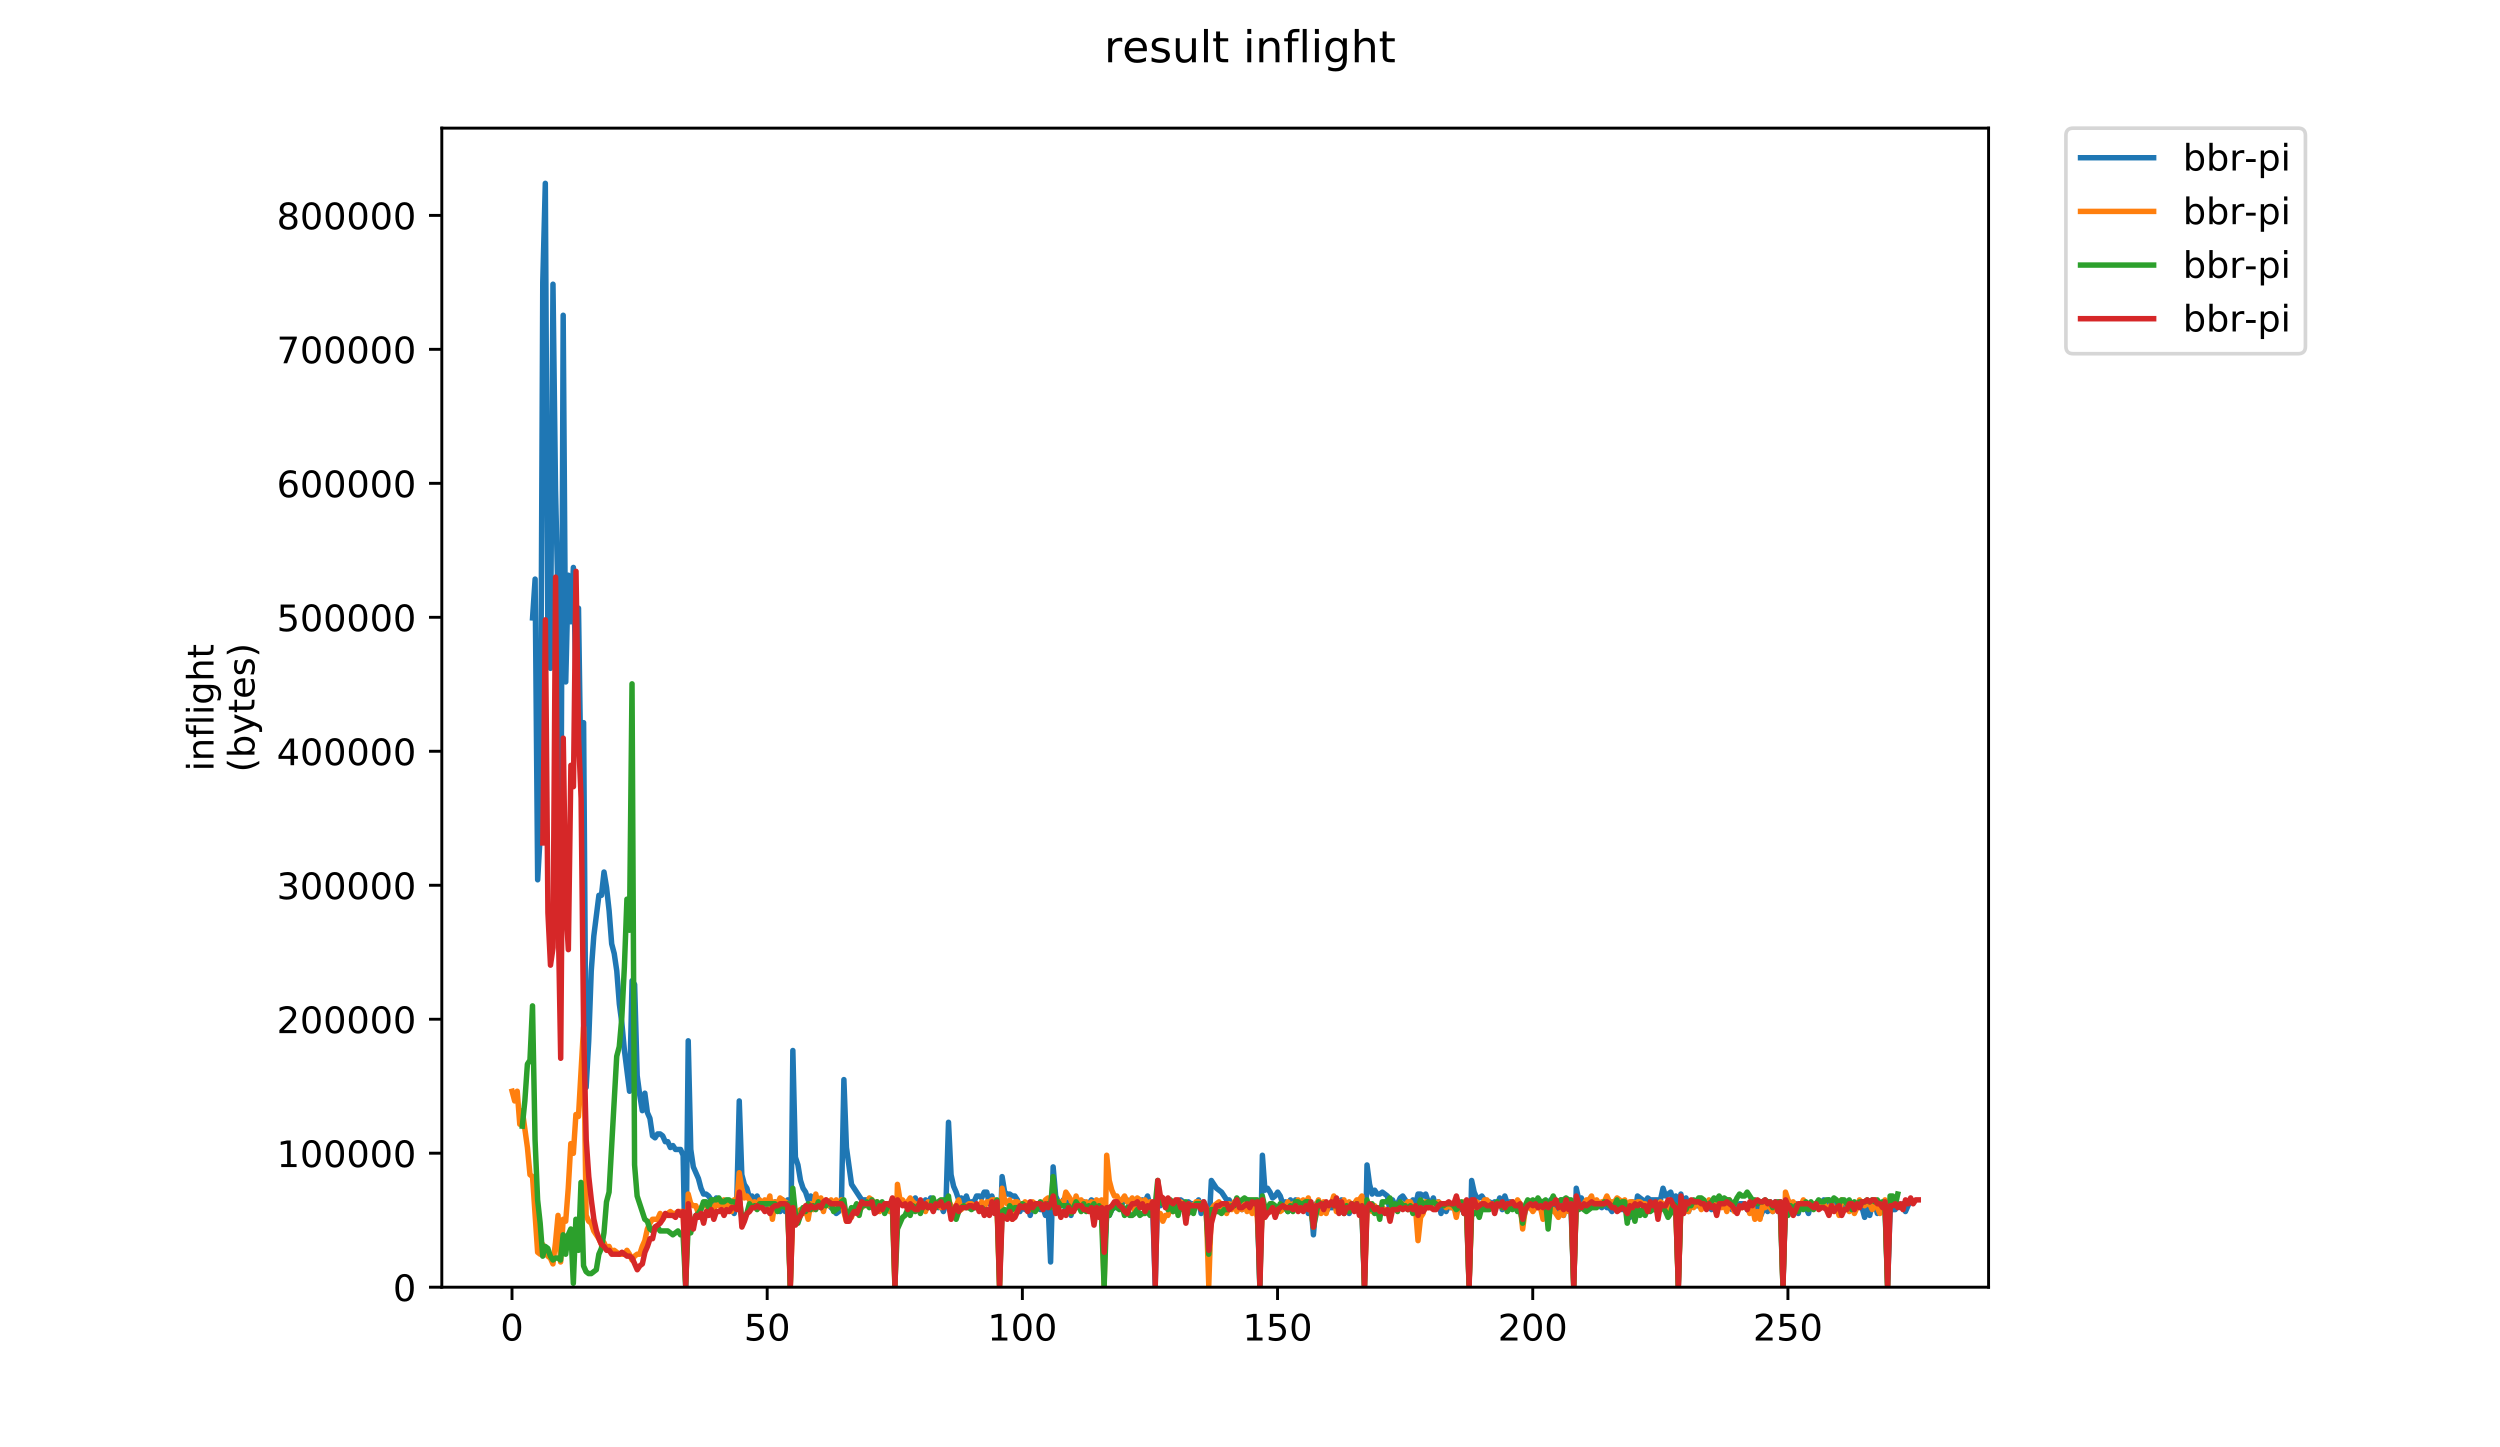 <?xml version="1.0" encoding="utf-8" standalone="no"?>
<!DOCTYPE svg PUBLIC "-//W3C//DTD SVG 1.1//EN"
  "http://www.w3.org/Graphics/SVG/1.1/DTD/svg11.dtd">
<!-- Created with matplotlib (https://matplotlib.org/) -->
<svg height="396pt" version="1.1" viewBox="0 0 684 396" width="684pt" xmlns="http://www.w3.org/2000/svg" xmlns:xlink="http://www.w3.org/1999/xlink">
 <defs>
  <style type="text/css">
*{stroke-linecap:butt;stroke-linejoin:round;}
  </style>
 </defs>
 <g id="figure_1">
  <g id="patch_1">
   <path d="M 0 396 
L 684 396 
L 684 0 
L 0 0 
z
" style="fill:#ffffff;"/>
  </g>
  <g id="axes_1">
   <g id="patch_2">
    <path d="M 120.879 352.174 
L 544.074 352.174 
L 544.074 35.062 
L 120.879 35.062 
z
" style="fill:#ffffff;"/>
   </g>
   <g id="matplotlib.axis_1">
    <g id="xtick_1">
     <g id="line2d_1">
      <defs>
       <path d="M 0 0 
L 0 3.5 
" id="mf1d974374b" style="stroke:#000000;stroke-width:0.8;"/>
      </defs>
      <g>
       <use style="stroke:#000000;stroke-width:0.8;" x="140.084" xlink:href="#mf1d974374b" y="352.174"/>
      </g>
     </g>
     <g id="text_1">
      <!-- 0 -->
      <defs>
       <path d="M 31.781 66.406 
Q 24.172 66.406 20.328 58.906 
Q 16.5 51.422 16.5 36.375 
Q 16.5 21.391 20.328 13.891 
Q 24.172 6.391 31.781 6.391 
Q 39.453 6.391 43.281 13.891 
Q 47.125 21.391 47.125 36.375 
Q 47.125 51.422 43.281 58.906 
Q 39.453 66.406 31.781 66.406 
z
M 31.781 74.219 
Q 44.047 74.219 50.516 64.516 
Q 56.984 54.828 56.984 36.375 
Q 56.984 17.969 50.516 8.266 
Q 44.047 -1.422 31.781 -1.422 
Q 19.531 -1.422 13.062 8.266 
Q 6.594 17.969 6.594 36.375 
Q 6.594 54.828 13.062 64.516 
Q 19.531 74.219 31.781 74.219 
z
" id="DejaVuSans-48"/>
      </defs>
      <g transform="translate(136.903 366.773)scale(0.1 -0.1)">
       <use xlink:href="#DejaVuSans-48"/>
      </g>
     </g>
    </g>
    <g id="xtick_2">
     <g id="line2d_2">
      <g>
       <use style="stroke:#000000;stroke-width:0.8;" x="209.902" xlink:href="#mf1d974374b" y="352.174"/>
      </g>
     </g>
     <g id="text_2">
      <!-- 50 -->
      <defs>
       <path d="M 10.797 72.906 
L 49.516 72.906 
L 49.516 64.594 
L 19.828 64.594 
L 19.828 46.734 
Q 21.969 47.469 24.109 47.828 
Q 26.266 48.188 28.422 48.188 
Q 40.625 48.188 47.75 41.5 
Q 54.891 34.812 54.891 23.391 
Q 54.891 11.625 47.562 5.094 
Q 40.234 -1.422 26.906 -1.422 
Q 22.312 -1.422 17.547 -0.641 
Q 12.797 0.141 7.719 1.703 
L 7.719 11.625 
Q 12.109 9.234 16.797 8.062 
Q 21.484 6.891 26.703 6.891 
Q 35.156 6.891 40.078 11.328 
Q 45.016 15.766 45.016 23.391 
Q 45.016 31 40.078 35.438 
Q 35.156 39.891 26.703 39.891 
Q 22.75 39.891 18.812 39.016 
Q 14.891 38.141 10.797 36.281 
z
" id="DejaVuSans-53"/>
      </defs>
      <g transform="translate(203.54 366.773)scale(0.1 -0.1)">
       <use xlink:href="#DejaVuSans-53"/>
       <use x="63.623" xlink:href="#DejaVuSans-48"/>
      </g>
     </g>
    </g>
    <g id="xtick_3">
     <g id="line2d_3">
      <g>
       <use style="stroke:#000000;stroke-width:0.8;" x="279.72" xlink:href="#mf1d974374b" y="352.174"/>
      </g>
     </g>
     <g id="text_3">
      <!-- 100 -->
      <defs>
       <path d="M 12.406 8.297 
L 28.516 8.297 
L 28.516 63.922 
L 10.984 60.406 
L 10.984 69.391 
L 28.422 72.906 
L 38.281 72.906 
L 38.281 8.297 
L 54.391 8.297 
L 54.391 0 
L 12.406 0 
z
" id="DejaVuSans-49"/>
      </defs>
      <g transform="translate(270.177 366.773)scale(0.1 -0.1)">
       <use xlink:href="#DejaVuSans-49"/>
       <use x="63.623" xlink:href="#DejaVuSans-48"/>
       <use x="127.246" xlink:href="#DejaVuSans-48"/>
      </g>
     </g>
    </g>
    <g id="xtick_4">
     <g id="line2d_4">
      <g>
       <use style="stroke:#000000;stroke-width:0.8;" x="349.538" xlink:href="#mf1d974374b" y="352.174"/>
      </g>
     </g>
     <g id="text_4">
      <!-- 150 -->
      <g transform="translate(339.995 366.773)scale(0.1 -0.1)">
       <use xlink:href="#DejaVuSans-49"/>
       <use x="63.623" xlink:href="#DejaVuSans-53"/>
       <use x="127.246" xlink:href="#DejaVuSans-48"/>
      </g>
     </g>
    </g>
    <g id="xtick_5">
     <g id="line2d_5">
      <g>
       <use style="stroke:#000000;stroke-width:0.8;" x="419.357" xlink:href="#mf1d974374b" y="352.174"/>
      </g>
     </g>
     <g id="text_5">
      <!-- 200 -->
      <defs>
       <path d="M 19.188 8.297 
L 53.609 8.297 
L 53.609 0 
L 7.328 0 
L 7.328 8.297 
Q 12.938 14.109 22.625 23.891 
Q 32.328 33.688 34.812 36.531 
Q 39.547 41.844 41.422 45.531 
Q 43.312 49.219 43.312 52.781 
Q 43.312 58.594 39.234 62.25 
Q 35.156 65.922 28.609 65.922 
Q 23.969 65.922 18.812 64.312 
Q 13.672 62.703 7.812 59.422 
L 7.812 69.391 
Q 13.766 71.781 18.938 73 
Q 24.125 74.219 28.422 74.219 
Q 39.75 74.219 46.484 68.547 
Q 53.219 62.891 53.219 53.422 
Q 53.219 48.922 51.531 44.891 
Q 49.859 40.875 45.406 35.406 
Q 44.188 33.984 37.641 27.219 
Q 31.109 20.453 19.188 8.297 
z
" id="DejaVuSans-50"/>
      </defs>
      <g transform="translate(409.813 366.773)scale(0.1 -0.1)">
       <use xlink:href="#DejaVuSans-50"/>
       <use x="63.623" xlink:href="#DejaVuSans-48"/>
       <use x="127.246" xlink:href="#DejaVuSans-48"/>
      </g>
     </g>
    </g>
    <g id="xtick_6">
     <g id="line2d_6">
      <g>
       <use style="stroke:#000000;stroke-width:0.8;" x="489.175" xlink:href="#mf1d974374b" y="352.174"/>
      </g>
     </g>
     <g id="text_6">
      <!-- 250 -->
      <g transform="translate(479.631 366.773)scale(0.1 -0.1)">
       <use xlink:href="#DejaVuSans-50"/>
       <use x="63.623" xlink:href="#DejaVuSans-53"/>
       <use x="127.246" xlink:href="#DejaVuSans-48"/>
      </g>
     </g>
    </g>
   </g>
   <g id="matplotlib.axis_2">
    <g id="ytick_1">
     <g id="line2d_7">
      <defs>
       <path d="M 0 0 
L -3.5 0 
" id="m66e6e74c23" style="stroke:#000000;stroke-width:0.8;"/>
      </defs>
      <g>
       <use style="stroke:#000000;stroke-width:0.8;" x="120.879" xlink:href="#m66e6e74c23" y="352.174"/>
      </g>
     </g>
     <g id="text_7">
      <!-- 0 -->
      <g transform="translate(107.516 355.973)scale(0.1 -0.1)">
       <use xlink:href="#DejaVuSans-48"/>
      </g>
     </g>
    </g>
    <g id="ytick_2">
     <g id="line2d_8">
      <g>
       <use style="stroke:#000000;stroke-width:0.8;" x="120.879" xlink:href="#m66e6e74c23" y="315.518"/>
      </g>
     </g>
     <g id="text_8">
      <!-- 100000 -->
      <g transform="translate(75.704 319.318)scale(0.1 -0.1)">
       <use xlink:href="#DejaVuSans-49"/>
       <use x="63.623" xlink:href="#DejaVuSans-48"/>
       <use x="127.246" xlink:href="#DejaVuSans-48"/>
       <use x="190.869" xlink:href="#DejaVuSans-48"/>
       <use x="254.492" xlink:href="#DejaVuSans-48"/>
       <use x="318.115" xlink:href="#DejaVuSans-48"/>
      </g>
     </g>
    </g>
    <g id="ytick_3">
     <g id="line2d_9">
      <g>
       <use style="stroke:#000000;stroke-width:0.8;" x="120.879" xlink:href="#m66e6e74c23" y="278.863"/>
      </g>
     </g>
     <g id="text_9">
      <!-- 200000 -->
      <g transform="translate(75.704 282.662)scale(0.1 -0.1)">
       <use xlink:href="#DejaVuSans-50"/>
       <use x="63.623" xlink:href="#DejaVuSans-48"/>
       <use x="127.246" xlink:href="#DejaVuSans-48"/>
       <use x="190.869" xlink:href="#DejaVuSans-48"/>
       <use x="254.492" xlink:href="#DejaVuSans-48"/>
       <use x="318.115" xlink:href="#DejaVuSans-48"/>
      </g>
     </g>
    </g>
    <g id="ytick_4">
     <g id="line2d_10">
      <g>
       <use style="stroke:#000000;stroke-width:0.8;" x="120.879" xlink:href="#m66e6e74c23" y="242.207"/>
      </g>
     </g>
     <g id="text_10">
      <!-- 300000 -->
      <defs>
       <path d="M 40.578 39.312 
Q 47.656 37.797 51.625 33 
Q 55.609 28.219 55.609 21.188 
Q 55.609 10.406 48.188 4.484 
Q 40.766 -1.422 27.094 -1.422 
Q 22.516 -1.422 17.656 -0.516 
Q 12.797 0.391 7.625 2.203 
L 7.625 11.719 
Q 11.719 9.328 16.594 8.109 
Q 21.484 6.891 26.812 6.891 
Q 36.078 6.891 40.938 10.547 
Q 45.797 14.203 45.797 21.188 
Q 45.797 27.641 41.281 31.266 
Q 36.766 34.906 28.719 34.906 
L 20.219 34.906 
L 20.219 43.016 
L 29.109 43.016 
Q 36.375 43.016 40.234 45.922 
Q 44.094 48.828 44.094 54.297 
Q 44.094 59.906 40.109 62.906 
Q 36.141 65.922 28.719 65.922 
Q 24.656 65.922 20.016 65.031 
Q 15.375 64.156 9.812 62.312 
L 9.812 71.094 
Q 15.438 72.656 20.344 73.438 
Q 25.25 74.219 29.594 74.219 
Q 40.828 74.219 47.359 69.109 
Q 53.906 64.016 53.906 55.328 
Q 53.906 49.266 50.438 45.094 
Q 46.969 40.922 40.578 39.312 
z
" id="DejaVuSans-51"/>
      </defs>
      <g transform="translate(75.704 246.006)scale(0.1 -0.1)">
       <use xlink:href="#DejaVuSans-51"/>
       <use x="63.623" xlink:href="#DejaVuSans-48"/>
       <use x="127.246" xlink:href="#DejaVuSans-48"/>
       <use x="190.869" xlink:href="#DejaVuSans-48"/>
       <use x="254.492" xlink:href="#DejaVuSans-48"/>
       <use x="318.115" xlink:href="#DejaVuSans-48"/>
      </g>
     </g>
    </g>
    <g id="ytick_5">
     <g id="line2d_11">
      <g>
       <use style="stroke:#000000;stroke-width:0.8;" x="120.879" xlink:href="#m66e6e74c23" y="205.551"/>
      </g>
     </g>
     <g id="text_11">
      <!-- 400000 -->
      <defs>
       <path d="M 37.797 64.312 
L 12.891 25.391 
L 37.797 25.391 
z
M 35.203 72.906 
L 47.609 72.906 
L 47.609 25.391 
L 58.016 25.391 
L 58.016 17.188 
L 47.609 17.188 
L 47.609 0 
L 37.797 0 
L 37.797 17.188 
L 4.891 17.188 
L 4.891 26.703 
z
" id="DejaVuSans-52"/>
      </defs>
      <g transform="translate(75.704 209.35)scale(0.1 -0.1)">
       <use xlink:href="#DejaVuSans-52"/>
       <use x="63.623" xlink:href="#DejaVuSans-48"/>
       <use x="127.246" xlink:href="#DejaVuSans-48"/>
       <use x="190.869" xlink:href="#DejaVuSans-48"/>
       <use x="254.492" xlink:href="#DejaVuSans-48"/>
       <use x="318.115" xlink:href="#DejaVuSans-48"/>
      </g>
     </g>
    </g>
    <g id="ytick_6">
     <g id="line2d_12">
      <g>
       <use style="stroke:#000000;stroke-width:0.8;" x="120.879" xlink:href="#m66e6e74c23" y="168.895"/>
      </g>
     </g>
     <g id="text_12">
      <!-- 500000 -->
      <g transform="translate(75.704 172.695)scale(0.1 -0.1)">
       <use xlink:href="#DejaVuSans-53"/>
       <use x="63.623" xlink:href="#DejaVuSans-48"/>
       <use x="127.246" xlink:href="#DejaVuSans-48"/>
       <use x="190.869" xlink:href="#DejaVuSans-48"/>
       <use x="254.492" xlink:href="#DejaVuSans-48"/>
       <use x="318.115" xlink:href="#DejaVuSans-48"/>
      </g>
     </g>
    </g>
    <g id="ytick_7">
     <g id="line2d_13">
      <g>
       <use style="stroke:#000000;stroke-width:0.8;" x="120.879" xlink:href="#m66e6e74c23" y="132.24"/>
      </g>
     </g>
     <g id="text_13">
      <!-- 600000 -->
      <defs>
       <path d="M 33.016 40.375 
Q 26.375 40.375 22.484 35.828 
Q 18.609 31.297 18.609 23.391 
Q 18.609 15.531 22.484 10.953 
Q 26.375 6.391 33.016 6.391 
Q 39.656 6.391 43.531 10.953 
Q 47.406 15.531 47.406 23.391 
Q 47.406 31.297 43.531 35.828 
Q 39.656 40.375 33.016 40.375 
z
M 52.594 71.297 
L 52.594 62.312 
Q 48.875 64.062 45.094 64.984 
Q 41.312 65.922 37.594 65.922 
Q 27.828 65.922 22.672 59.328 
Q 17.531 52.734 16.797 39.406 
Q 19.672 43.656 24.016 45.922 
Q 28.375 48.188 33.594 48.188 
Q 44.578 48.188 50.953 41.516 
Q 57.328 34.859 57.328 23.391 
Q 57.328 12.156 50.688 5.359 
Q 44.047 -1.422 33.016 -1.422 
Q 20.359 -1.422 13.672 8.266 
Q 6.984 17.969 6.984 36.375 
Q 6.984 53.656 15.188 63.938 
Q 23.391 74.219 37.203 74.219 
Q 40.922 74.219 44.703 73.484 
Q 48.484 72.75 52.594 71.297 
z
" id="DejaVuSans-54"/>
      </defs>
      <g transform="translate(75.704 136.039)scale(0.1 -0.1)">
       <use xlink:href="#DejaVuSans-54"/>
       <use x="63.623" xlink:href="#DejaVuSans-48"/>
       <use x="127.246" xlink:href="#DejaVuSans-48"/>
       <use x="190.869" xlink:href="#DejaVuSans-48"/>
       <use x="254.492" xlink:href="#DejaVuSans-48"/>
       <use x="318.115" xlink:href="#DejaVuSans-48"/>
      </g>
     </g>
    </g>
    <g id="ytick_8">
     <g id="line2d_14">
      <g>
       <use style="stroke:#000000;stroke-width:0.8;" x="120.879" xlink:href="#m66e6e74c23" y="95.584"/>
      </g>
     </g>
     <g id="text_14">
      <!-- 700000 -->
      <defs>
       <path d="M 8.203 72.906 
L 55.078 72.906 
L 55.078 68.703 
L 28.609 0 
L 18.312 0 
L 43.219 64.594 
L 8.203 64.594 
z
" id="DejaVuSans-55"/>
      </defs>
      <g transform="translate(75.704 99.383)scale(0.1 -0.1)">
       <use xlink:href="#DejaVuSans-55"/>
       <use x="63.623" xlink:href="#DejaVuSans-48"/>
       <use x="127.246" xlink:href="#DejaVuSans-48"/>
       <use x="190.869" xlink:href="#DejaVuSans-48"/>
       <use x="254.492" xlink:href="#DejaVuSans-48"/>
       <use x="318.115" xlink:href="#DejaVuSans-48"/>
      </g>
     </g>
    </g>
    <g id="ytick_9">
     <g id="line2d_15">
      <g>
       <use style="stroke:#000000;stroke-width:0.8;" x="120.879" xlink:href="#m66e6e74c23" y="58.928"/>
      </g>
     </g>
     <g id="text_15">
      <!-- 800000 -->
      <defs>
       <path d="M 31.781 34.625 
Q 24.75 34.625 20.719 30.859 
Q 16.703 27.094 16.703 20.516 
Q 16.703 13.922 20.719 10.156 
Q 24.75 6.391 31.781 6.391 
Q 38.812 6.391 42.859 10.172 
Q 46.922 13.969 46.922 20.516 
Q 46.922 27.094 42.891 30.859 
Q 38.875 34.625 31.781 34.625 
z
M 21.922 38.812 
Q 15.578 40.375 12.031 44.719 
Q 8.5 49.078 8.5 55.328 
Q 8.5 64.062 14.719 69.141 
Q 20.953 74.219 31.781 74.219 
Q 42.672 74.219 48.875 69.141 
Q 55.078 64.062 55.078 55.328 
Q 55.078 49.078 51.531 44.719 
Q 48 40.375 41.703 38.812 
Q 48.828 37.156 52.797 32.312 
Q 56.781 27.484 56.781 20.516 
Q 56.781 9.906 50.312 4.234 
Q 43.844 -1.422 31.781 -1.422 
Q 19.734 -1.422 13.25 4.234 
Q 6.781 9.906 6.781 20.516 
Q 6.781 27.484 10.781 32.312 
Q 14.797 37.156 21.922 38.812 
z
M 18.312 54.391 
Q 18.312 48.734 21.844 45.562 
Q 25.391 42.391 31.781 42.391 
Q 38.141 42.391 41.719 45.562 
Q 45.312 48.734 45.312 54.391 
Q 45.312 60.062 41.719 63.234 
Q 38.141 66.406 31.781 66.406 
Q 25.391 66.406 21.844 63.234 
Q 18.312 60.062 18.312 54.391 
z
" id="DejaVuSans-56"/>
      </defs>
      <g transform="translate(75.704 62.727)scale(0.1 -0.1)">
       <use xlink:href="#DejaVuSans-56"/>
       <use x="63.623" xlink:href="#DejaVuSans-48"/>
       <use x="127.246" xlink:href="#DejaVuSans-48"/>
       <use x="190.869" xlink:href="#DejaVuSans-48"/>
       <use x="254.492" xlink:href="#DejaVuSans-48"/>
       <use x="318.115" xlink:href="#DejaVuSans-48"/>
      </g>
     </g>
    </g>
    <g id="text_16">
     <!-- inflight -->
     <defs>
      <path d="M 9.422 54.688 
L 18.406 54.688 
L 18.406 0 
L 9.422 0 
z
M 9.422 75.984 
L 18.406 75.984 
L 18.406 64.594 
L 9.422 64.594 
z
" id="DejaVuSans-105"/>
      <path d="M 54.891 33.016 
L 54.891 0 
L 45.906 0 
L 45.906 32.719 
Q 45.906 40.484 42.875 44.328 
Q 39.844 48.188 33.797 48.188 
Q 26.516 48.188 22.312 43.547 
Q 18.109 38.922 18.109 30.906 
L 18.109 0 
L 9.078 0 
L 9.078 54.688 
L 18.109 54.688 
L 18.109 46.188 
Q 21.344 51.125 25.703 53.562 
Q 30.078 56 35.797 56 
Q 45.219 56 50.047 50.172 
Q 54.891 44.344 54.891 33.016 
z
" id="DejaVuSans-110"/>
      <path d="M 37.109 75.984 
L 37.109 68.5 
L 28.516 68.5 
Q 23.688 68.5 21.797 66.547 
Q 19.922 64.594 19.922 59.516 
L 19.922 54.688 
L 34.719 54.688 
L 34.719 47.703 
L 19.922 47.703 
L 19.922 0 
L 10.891 0 
L 10.891 47.703 
L 2.297 47.703 
L 2.297 54.688 
L 10.891 54.688 
L 10.891 58.5 
Q 10.891 67.625 15.141 71.797 
Q 19.391 75.984 28.609 75.984 
z
" id="DejaVuSans-102"/>
      <path d="M 9.422 75.984 
L 18.406 75.984 
L 18.406 0 
L 9.422 0 
z
" id="DejaVuSans-108"/>
      <path d="M 45.406 27.984 
Q 45.406 37.75 41.375 43.109 
Q 37.359 48.484 30.078 48.484 
Q 22.859 48.484 18.828 43.109 
Q 14.797 37.75 14.797 27.984 
Q 14.797 18.266 18.828 12.891 
Q 22.859 7.516 30.078 7.516 
Q 37.359 7.516 41.375 12.891 
Q 45.406 18.266 45.406 27.984 
z
M 54.391 6.781 
Q 54.391 -7.172 48.188 -13.984 
Q 42 -20.797 29.203 -20.797 
Q 24.469 -20.797 20.266 -20.094 
Q 16.062 -19.391 12.109 -17.922 
L 12.109 -9.188 
Q 16.062 -11.328 19.922 -12.344 
Q 23.781 -13.375 27.781 -13.375 
Q 36.625 -13.375 41.016 -8.766 
Q 45.406 -4.156 45.406 5.172 
L 45.406 9.625 
Q 42.625 4.781 38.281 2.391 
Q 33.938 0 27.875 0 
Q 17.828 0 11.672 7.656 
Q 5.516 15.328 5.516 27.984 
Q 5.516 40.672 11.672 48.328 
Q 17.828 56 27.875 56 
Q 33.938 56 38.281 53.609 
Q 42.625 51.219 45.406 46.391 
L 45.406 54.688 
L 54.391 54.688 
z
" id="DejaVuSans-103"/>
      <path d="M 54.891 33.016 
L 54.891 0 
L 45.906 0 
L 45.906 32.719 
Q 45.906 40.484 42.875 44.328 
Q 39.844 48.188 33.797 48.188 
Q 26.516 48.188 22.312 43.547 
Q 18.109 38.922 18.109 30.906 
L 18.109 0 
L 9.078 0 
L 9.078 75.984 
L 18.109 75.984 
L 18.109 46.188 
Q 21.344 51.125 25.703 53.562 
Q 30.078 56 35.797 56 
Q 45.219 56 50.047 50.172 
Q 54.891 44.344 54.891 33.016 
z
" id="DejaVuSans-104"/>
      <path d="M 18.312 70.219 
L 18.312 54.688 
L 36.812 54.688 
L 36.812 47.703 
L 18.312 47.703 
L 18.312 18.016 
Q 18.312 11.328 20.141 9.422 
Q 21.969 7.516 27.594 7.516 
L 36.812 7.516 
L 36.812 0 
L 27.594 0 
Q 17.188 0 13.234 3.875 
Q 9.281 7.766 9.281 18.016 
L 9.281 47.703 
L 2.688 47.703 
L 2.688 54.688 
L 9.281 54.688 
L 9.281 70.219 
z
" id="DejaVuSans-116"/>
     </defs>
     <g transform="translate(58.426 211.018)rotate(-90)scale(0.1 -0.1)">
      <use xlink:href="#DejaVuSans-105"/>
      <use x="27.783" xlink:href="#DejaVuSans-110"/>
      <use x="91.162" xlink:href="#DejaVuSans-102"/>
      <use x="126.367" xlink:href="#DejaVuSans-108"/>
      <use x="154.15" xlink:href="#DejaVuSans-105"/>
      <use x="181.934" xlink:href="#DejaVuSans-103"/>
      <use x="245.41" xlink:href="#DejaVuSans-104"/>
      <use x="308.789" xlink:href="#DejaVuSans-116"/>
     </g>
     <!-- (bytes) -->
     <defs>
      <path d="M 31 75.875 
Q 24.469 64.656 21.281 53.656 
Q 18.109 42.672 18.109 31.391 
Q 18.109 20.125 21.312 9.062 
Q 24.516 -2 31 -13.188 
L 23.188 -13.188 
Q 15.875 -1.703 12.234 9.375 
Q 8.594 20.453 8.594 31.391 
Q 8.594 42.281 12.203 53.312 
Q 15.828 64.359 23.188 75.875 
z
" id="DejaVuSans-40"/>
      <path d="M 48.688 27.297 
Q 48.688 37.203 44.609 42.844 
Q 40.531 48.484 33.406 48.484 
Q 26.266 48.484 22.188 42.844 
Q 18.109 37.203 18.109 27.297 
Q 18.109 17.391 22.188 11.75 
Q 26.266 6.109 33.406 6.109 
Q 40.531 6.109 44.609 11.75 
Q 48.688 17.391 48.688 27.297 
z
M 18.109 46.391 
Q 20.953 51.266 25.266 53.625 
Q 29.594 56 35.594 56 
Q 45.562 56 51.781 48.094 
Q 58.016 40.188 58.016 27.297 
Q 58.016 14.406 51.781 6.484 
Q 45.562 -1.422 35.594 -1.422 
Q 29.594 -1.422 25.266 0.953 
Q 20.953 3.328 18.109 8.203 
L 18.109 0 
L 9.078 0 
L 9.078 75.984 
L 18.109 75.984 
z
" id="DejaVuSans-98"/>
      <path d="M 32.172 -5.078 
Q 28.375 -14.844 24.75 -17.812 
Q 21.141 -20.797 15.094 -20.797 
L 7.906 -20.797 
L 7.906 -13.281 
L 13.188 -13.281 
Q 16.891 -13.281 18.938 -11.516 
Q 21 -9.766 23.484 -3.219 
L 25.094 0.875 
L 2.984 54.688 
L 12.5 54.688 
L 29.594 11.922 
L 46.688 54.688 
L 56.203 54.688 
z
" id="DejaVuSans-121"/>
      <path d="M 56.203 29.594 
L 56.203 25.203 
L 14.891 25.203 
Q 15.484 15.922 20.484 11.062 
Q 25.484 6.203 34.422 6.203 
Q 39.594 6.203 44.453 7.469 
Q 49.312 8.734 54.109 11.281 
L 54.109 2.781 
Q 49.266 0.734 44.188 -0.344 
Q 39.109 -1.422 33.891 -1.422 
Q 20.797 -1.422 13.156 6.188 
Q 5.516 13.812 5.516 26.812 
Q 5.516 40.234 12.766 48.109 
Q 20.016 56 32.328 56 
Q 43.359 56 49.781 48.891 
Q 56.203 41.797 56.203 29.594 
z
M 47.219 32.234 
Q 47.125 39.594 43.094 43.984 
Q 39.062 48.391 32.422 48.391 
Q 24.906 48.391 20.391 44.141 
Q 15.875 39.891 15.188 32.172 
z
" id="DejaVuSans-101"/>
      <path d="M 44.281 53.078 
L 44.281 44.578 
Q 40.484 46.531 36.375 47.5 
Q 32.281 48.484 27.875 48.484 
Q 21.188 48.484 17.844 46.438 
Q 14.5 44.391 14.5 40.281 
Q 14.5 37.156 16.891 35.375 
Q 19.281 33.594 26.516 31.984 
L 29.594 31.297 
Q 39.156 29.25 43.188 25.516 
Q 47.219 21.781 47.219 15.094 
Q 47.219 7.469 41.188 3.016 
Q 35.156 -1.422 24.609 -1.422 
Q 20.219 -1.422 15.453 -0.562 
Q 10.688 0.297 5.422 2 
L 5.422 11.281 
Q 10.406 8.688 15.234 7.391 
Q 20.062 6.109 24.812 6.109 
Q 31.156 6.109 34.562 8.281 
Q 37.984 10.453 37.984 14.406 
Q 37.984 18.062 35.516 20.016 
Q 33.062 21.969 24.703 23.781 
L 21.578 24.516 
Q 13.234 26.266 9.516 29.906 
Q 5.812 33.547 5.812 39.891 
Q 5.812 47.609 11.281 51.797 
Q 16.75 56 26.812 56 
Q 31.781 56 36.172 55.266 
Q 40.578 54.547 44.281 53.078 
z
" id="DejaVuSans-115"/>
      <path d="M 8.016 75.875 
L 15.828 75.875 
Q 23.141 64.359 26.781 53.312 
Q 30.422 42.281 30.422 31.391 
Q 30.422 20.453 26.781 9.375 
Q 23.141 -1.703 15.828 -13.188 
L 8.016 -13.188 
Q 14.5 -2 17.703 9.062 
Q 20.906 20.125 20.906 31.391 
Q 20.906 42.672 17.703 53.656 
Q 14.5 64.656 8.016 75.875 
z
" id="DejaVuSans-41"/>
     </defs>
     <g transform="translate(69.624 211.295)rotate(-90)scale(0.1 -0.1)">
      <use xlink:href="#DejaVuSans-40"/>
      <use x="39.014" xlink:href="#DejaVuSans-98"/>
      <use x="102.49" xlink:href="#DejaVuSans-121"/>
      <use x="161.67" xlink:href="#DejaVuSans-116"/>
      <use x="200.879" xlink:href="#DejaVuSans-101"/>
      <use x="262.402" xlink:href="#DejaVuSans-115"/>
      <use x="314.502" xlink:href="#DejaVuSans-41"/>
     </g>
    </g>
   </g>
   <g id="line2d_16">
    <path clip-path="url(#p0a67471a17)" d="M 145.709 169.057 
L 146.407 158.441 
L 147.105 240.711 
L 147.803 228.504 
L 148.501 77.233 
L 149.199 50.163 
L 149.898 174.895 
L 150.596 182.857 
L 151.294 77.763 
L 151.992 134.026 
L 152.69 164.811 
L 153.389 250.796 
L 154.087 86.256 
L 154.785 186.572 
L 155.483 157.38 
L 156.181 170.118 
L 156.879 155.257 
L 157.578 186.572 
L 158.276 166.403 
L 158.974 214.173 
L 159.672 197.719 
L 160.37 297.504 
L 161.069 284.766 
L 161.767 265.658 
L 162.465 256.104 
L 163.861 244.958 
L 164.559 244.958 
L 165.258 238.588 
L 165.956 242.834 
L 166.654 249.204 
L 167.352 258.227 
L 168.05 260.881 
L 168.749 265.658 
L 169.447 274.681 
L 170.145 279.989 
L 170.843 287.42 
L 172.239 298.566 
L 172.938 268.312 
L 173.636 269.373 
L 174.334 294.32 
L 175.032 299.627 
L 175.73 303.874 
L 176.429 299.097 
L 177.127 304.404 
L 177.825 305.997 
L 178.523 310.774 
L 179.221 311.304 
L 179.919 310.243 
L 180.618 310.243 
L 181.316 310.774 
L 182.014 312.366 
L 182.712 312.366 
L 183.41 313.958 
L 184.109 313.428 
L 184.807 314.489 
L 186.203 314.489 
L 186.901 316.081 
L 187.599 351.643 
L 188.298 284.766 
L 188.996 314.489 
L 189.694 319.266 
L 191.09 322.451 
L 191.789 325.105 
L 192.487 326.697 
L 193.185 326.697 
L 193.883 327.228 
L 195.279 329.351 
L 195.978 327.759 
L 197.374 328.82 
L 198.072 329.882 
L 198.77 328.82 
L 199.469 330.943 
L 200.167 329.351 
L 200.865 332.005 
L 201.563 329.351 
L 202.261 301.22 
L 202.959 321.389 
L 203.658 324.043 
L 204.356 325.105 
L 205.054 327.759 
L 205.752 327.228 
L 206.45 328.82 
L 207.149 327.228 
L 207.847 329.351 
L 208.545 328.82 
L 209.243 328.82 
L 209.941 330.412 
L 210.639 328.82 
L 211.338 329.351 
L 212.036 328.82 
L 212.734 329.351 
L 213.432 331.474 
L 214.13 328.289 
L 214.829 331.474 
L 215.527 328.289 
L 216.225 351.643 
L 216.923 287.42 
L 217.621 316.612 
L 218.319 318.735 
L 219.018 322.982 
L 219.716 325.105 
L 220.414 326.166 
L 221.112 328.289 
L 221.81 327.228 
L 222.509 328.289 
L 223.207 328.289 
L 223.905 329.351 
L 226.698 329.351 
L 227.396 330.412 
L 228.094 330.943 
L 228.792 332.005 
L 229.49 331.474 
L 230.189 330.412 
L 230.887 295.381 
L 231.585 313.958 
L 232.981 324.043 
L 235.774 328.289 
L 237.17 328.289 
L 237.869 329.882 
L 238.567 328.82 
L 239.265 329.882 
L 240.661 329.882 
L 241.359 329.351 
L 244.152 329.351 
L 244.85 345.805 
L 245.548 327.759 
L 246.247 328.289 
L 246.945 329.351 
L 247.643 329.351 
L 248.341 329.882 
L 249.039 329.351 
L 249.738 329.882 
L 250.436 327.759 
L 251.134 330.412 
L 252.53 329.351 
L 253.228 328.289 
L 253.927 329.882 
L 254.625 327.759 
L 255.323 328.82 
L 256.021 329.351 
L 256.719 330.412 
L 257.418 329.882 
L 258.116 331.474 
L 258.814 329.351 
L 259.512 307.058 
L 260.21 321.389 
L 260.908 324.574 
L 261.607 326.166 
L 262.305 328.289 
L 263.003 327.759 
L 263.701 328.82 
L 264.399 327.228 
L 265.098 329.351 
L 265.796 328.82 
L 266.494 328.82 
L 267.192 327.228 
L 267.89 327.228 
L 268.588 327.759 
L 269.287 326.166 
L 269.985 326.166 
L 270.683 329.351 
L 271.381 327.228 
L 272.079 329.882 
L 272.778 328.82 
L 273.476 341.559 
L 274.174 321.92 
L 274.872 326.166 
L 275.57 326.697 
L 276.268 326.697 
L 276.967 327.228 
L 277.665 327.228 
L 278.363 328.289 
L 279.061 331.474 
L 279.759 329.351 
L 280.458 330.943 
L 281.156 329.351 
L 281.854 332.535 
L 282.552 329.882 
L 283.25 330.412 
L 283.948 330.412 
L 284.647 330.943 
L 285.345 330.412 
L 286.043 332.535 
L 286.741 329.351 
L 287.439 345.274 
L 288.138 319.266 
L 288.836 327.228 
L 289.534 328.82 
L 290.232 329.351 
L 290.93 328.289 
L 291.628 330.943 
L 292.327 328.82 
L 293.025 332.535 
L 293.723 329.882 
L 294.421 330.412 
L 295.119 328.82 
L 295.818 329.351 
L 296.516 328.82 
L 297.214 330.412 
L 298.61 328.289 
L 300.007 329.351 
L 300.705 328.82 
L 301.403 329.351 
L 302.101 344.213 
L 302.799 332.005 
L 303.498 332.535 
L 304.196 330.943 
L 304.894 330.412 
L 305.592 329.351 
L 306.29 329.882 
L 306.988 329.351 
L 307.687 328.289 
L 308.385 328.289 
L 309.083 329.882 
L 309.781 328.289 
L 310.479 328.289 
L 311.178 328.82 
L 311.876 329.882 
L 312.574 328.289 
L 313.272 328.82 
L 313.97 327.228 
L 314.668 329.882 
L 315.367 329.882 
L 316.065 351.643 
L 316.763 325.105 
L 317.461 329.882 
L 318.159 329.351 
L 318.858 329.351 
L 319.556 330.412 
L 320.952 329.351 
L 321.65 329.351 
L 322.348 330.943 
L 323.047 328.289 
L 324.443 329.351 
L 325.141 328.82 
L 325.839 329.351 
L 327.236 329.351 
L 327.934 328.289 
L 328.632 332.005 
L 329.33 328.82 
L 330.028 330.943 
L 330.727 336.251 
L 331.425 322.982 
L 332.821 325.105 
L 334.218 326.166 
L 335.614 328.289 
L 336.312 328.289 
L 337.01 329.882 
L 337.708 329.351 
L 338.407 330.412 
L 339.105 329.351 
L 339.803 330.943 
L 340.501 329.882 
L 341.199 328.289 
L 341.898 329.351 
L 342.596 328.82 
L 343.294 329.351 
L 343.992 328.82 
L 344.69 351.643 
L 345.388 316.081 
L 346.087 325.635 
L 346.785 325.105 
L 347.483 326.166 
L 348.181 327.759 
L 348.879 327.228 
L 349.578 326.166 
L 350.276 327.228 
L 350.974 329.351 
L 351.672 328.82 
L 352.37 331.474 
L 353.068 328.289 
L 353.767 330.943 
L 354.465 328.289 
L 355.163 329.351 
L 355.861 329.882 
L 356.559 329.882 
L 357.257 329.351 
L 357.956 332.005 
L 358.654 329.351 
L 359.352 337.843 
L 360.05 329.351 
L 360.748 330.412 
L 361.447 330.412 
L 362.145 329.882 
L 362.843 331.474 
L 363.541 330.412 
L 365.636 330.412 
L 367.032 328.289 
L 367.73 331.474 
L 368.428 329.351 
L 369.127 332.005 
L 369.825 330.412 
L 371.919 330.412 
L 372.617 330.943 
L 373.316 351.643 
L 374.014 318.735 
L 374.712 324.043 
L 375.41 326.697 
L 376.108 325.635 
L 376.807 326.697 
L 377.505 326.697 
L 378.203 326.166 
L 379.599 327.228 
L 380.297 331.474 
L 380.996 328.289 
L 381.694 329.882 
L 382.392 329.351 
L 383.09 327.759 
L 383.788 327.228 
L 385.185 329.351 
L 385.883 329.351 
L 386.581 328.289 
L 387.279 329.882 
L 387.977 326.697 
L 388.676 326.697 
L 389.374 327.228 
L 390.072 326.697 
L 390.77 328.82 
L 391.468 329.351 
L 392.167 327.759 
L 392.865 330.412 
L 393.563 328.82 
L 394.261 332.005 
L 394.959 329.351 
L 395.657 331.474 
L 396.356 329.882 
L 397.054 330.412 
L 397.752 329.351 
L 398.45 329.882 
L 399.148 329.351 
L 399.847 330.943 
L 400.545 329.351 
L 401.243 330.943 
L 401.941 351.643 
L 402.639 322.982 
L 403.337 326.166 
L 404.036 327.759 
L 404.734 327.759 
L 405.432 327.228 
L 406.13 328.289 
L 406.828 329.882 
L 407.527 328.82 
L 408.225 329.351 
L 408.923 328.82 
L 409.621 329.882 
L 410.319 327.759 
L 411.017 330.943 
L 411.716 327.228 
L 412.414 329.351 
L 413.112 328.82 
L 413.81 328.82 
L 415.207 329.882 
L 415.905 330.943 
L 416.603 334.128 
L 417.999 328.82 
L 418.697 330.412 
L 419.396 328.82 
L 420.094 328.82 
L 420.792 329.882 
L 421.49 328.82 
L 422.188 328.82 
L 422.887 329.882 
L 423.585 329.351 
L 424.283 328.289 
L 424.981 329.882 
L 425.679 329.351 
L 426.377 330.943 
L 427.076 328.289 
L 427.774 332.535 
L 428.472 329.351 
L 429.868 331.474 
L 430.567 351.643 
L 431.265 325.105 
L 431.963 328.289 
L 432.661 327.759 
L 433.359 329.882 
L 434.057 329.351 
L 434.756 329.351 
L 435.454 329.882 
L 436.152 328.82 
L 438.247 330.412 
L 438.945 329.351 
L 439.643 330.412 
L 440.341 330.412 
L 441.039 331.474 
L 441.737 329.351 
L 442.436 330.412 
L 443.134 330.412 
L 443.832 330.943 
L 444.53 329.882 
L 445.228 332.005 
L 445.927 333.066 
L 446.625 328.82 
L 447.323 332.005 
L 448.021 327.228 
L 450.116 328.82 
L 450.814 327.759 
L 451.512 328.289 
L 454.305 328.289 
L 455.003 325.105 
L 455.701 327.228 
L 457.097 326.166 
L 457.796 328.289 
L 458.494 327.228 
L 459.192 351.643 
L 459.89 326.697 
L 460.588 331.474 
L 461.287 327.759 
L 461.985 331.474 
L 462.683 328.82 
L 463.381 329.882 
L 464.777 329.882 
L 465.476 328.82 
L 466.174 329.351 
L 466.872 330.412 
L 467.57 329.351 
L 468.268 330.943 
L 468.966 329.882 
L 469.665 331.474 
L 470.363 328.289 
L 471.061 329.882 
L 471.759 329.882 
L 472.457 328.289 
L 473.156 329.882 
L 473.854 330.943 
L 474.552 328.82 
L 475.25 330.412 
L 475.948 329.351 
L 477.345 329.351 
L 478.043 330.943 
L 478.741 331.474 
L 479.439 329.351 
L 480.137 332.535 
L 480.836 329.882 
L 481.534 333.066 
L 482.232 331.474 
L 482.93 330.412 
L 483.628 331.474 
L 484.326 330.412 
L 485.025 331.474 
L 485.723 328.82 
L 486.421 330.412 
L 487.119 331.474 
L 487.817 351.643 
L 488.516 328.289 
L 489.214 328.82 
L 489.912 329.882 
L 490.61 331.474 
L 491.308 329.351 
L 492.006 332.005 
L 492.705 329.351 
L 494.101 330.412 
L 494.799 332.005 
L 495.497 329.351 
L 496.196 329.351 
L 496.894 329.882 
L 497.592 329.351 
L 498.29 329.882 
L 498.988 328.289 
L 499.686 330.412 
L 500.385 328.289 
L 501.083 329.882 
L 501.781 328.289 
L 502.479 329.351 
L 503.177 329.882 
L 503.876 329.882 
L 504.574 330.943 
L 505.272 328.82 
L 505.97 329.882 
L 506.668 329.351 
L 507.366 330.943 
L 508.065 329.882 
L 508.763 329.882 
L 509.461 330.412 
L 510.159 333.066 
L 510.857 330.412 
L 511.556 332.535 
L 512.254 329.351 
L 512.952 329.351 
L 513.65 332.005 
L 514.348 331.474 
L 515.046 331.474 
L 515.745 329.882 
L 516.443 351.643 
L 517.141 330.412 
L 517.839 330.943 
L 518.537 330.943 
L 519.236 329.351 
L 519.934 330.412 
L 520.632 329.351 
L 521.33 331.474 
L 522.028 329.882 
L 522.028 329.882 
" style="fill:none;stroke:#1f77b4;stroke-linecap:square;stroke-width:1.5;"/>
   </g>
   <g id="line2d_17">
    <path clip-path="url(#p0a67471a17)" d="M 140.115 298.566 
L 140.813 301.22 
L 141.511 298.566 
L 142.209 307.589 
L 142.907 303.874 
L 144.304 313.958 
L 145.002 321.389 
L 145.7 321.92 
L 147.097 342.62 
L 147.795 343.151 
L 148.493 340.497 
L 149.191 342.62 
L 149.889 343.682 
L 150.587 344.213 
L 151.286 345.805 
L 151.984 339.966 
L 152.682 332.535 
L 153.38 345.274 
L 154.078 333.597 
L 154.777 334.128 
L 155.475 325.105 
L 156.173 312.897 
L 156.871 315.551 
L 157.569 304.935 
L 158.267 305.466 
L 159.664 281.05 
L 160.362 332.535 
L 161.06 334.128 
L 161.758 334.659 
L 162.457 336.782 
L 163.853 338.905 
L 164.551 340.497 
L 165.249 339.966 
L 165.947 341.559 
L 166.646 341.028 
L 167.344 342.62 
L 168.042 342.089 
L 169.438 343.151 
L 170.835 343.151 
L 171.533 342.089 
L 172.231 343.151 
L 172.929 344.743 
L 173.627 343.682 
L 174.326 343.151 
L 175.024 343.151 
L 175.722 341.028 
L 176.42 339.436 
L 177.118 336.251 
L 177.817 334.659 
L 178.515 333.597 
L 179.911 333.597 
L 180.609 332.005 
L 181.307 333.597 
L 182.006 332.535 
L 183.402 331.474 
L 184.1 332.005 
L 184.798 332.005 
L 185.497 331.474 
L 186.893 331.474 
L 187.591 350.582 
L 188.289 326.697 
L 188.987 329.351 
L 189.686 329.882 
L 190.384 329.882 
L 191.082 332.005 
L 191.78 330.412 
L 192.478 329.882 
L 193.177 329.882 
L 193.875 330.412 
L 194.573 329.882 
L 195.271 330.943 
L 195.969 329.351 
L 196.667 329.882 
L 197.366 329.882 
L 198.064 328.289 
L 198.762 330.943 
L 199.46 329.351 
L 200.158 331.474 
L 200.857 328.289 
L 201.555 329.351 
L 202.253 320.858 
L 202.951 325.105 
L 203.649 327.759 
L 204.347 327.228 
L 205.744 329.351 
L 206.442 328.82 
L 207.14 329.882 
L 207.838 328.289 
L 208.537 330.412 
L 209.235 328.289 
L 209.933 329.351 
L 210.631 327.228 
L 211.329 333.597 
L 212.027 328.82 
L 212.726 329.351 
L 213.424 327.759 
L 215.518 329.351 
L 216.217 352.174 
L 216.915 331.474 
L 217.613 333.066 
L 218.311 331.474 
L 219.009 330.943 
L 219.707 332.005 
L 220.406 330.943 
L 221.104 333.597 
L 221.802 329.351 
L 222.5 330.943 
L 223.198 326.697 
L 223.896 329.882 
L 224.595 327.759 
L 225.293 331.474 
L 225.991 328.289 
L 226.689 329.882 
L 227.387 328.289 
L 228.086 329.882 
L 228.784 328.289 
L 229.482 329.882 
L 230.18 328.289 
L 230.878 331.474 
L 231.576 334.128 
L 232.275 331.474 
L 232.973 333.066 
L 233.671 330.412 
L 234.369 330.943 
L 235.067 329.882 
L 235.766 330.412 
L 236.464 329.351 
L 237.162 329.882 
L 237.86 327.759 
L 238.558 328.289 
L 239.256 329.351 
L 239.955 328.82 
L 240.653 331.474 
L 241.351 329.351 
L 242.049 330.943 
L 242.747 329.351 
L 243.446 331.474 
L 244.144 329.351 
L 244.842 351.643 
L 245.54 324.043 
L 246.238 328.289 
L 246.936 328.289 
L 247.635 329.351 
L 248.333 328.82 
L 249.031 327.759 
L 249.729 328.82 
L 251.126 329.882 
L 251.824 328.82 
L 252.522 330.412 
L 253.22 331.474 
L 253.918 328.82 
L 254.616 329.351 
L 255.315 329.351 
L 256.013 329.882 
L 256.711 329.882 
L 257.409 330.412 
L 258.107 328.82 
L 258.806 329.351 
L 259.504 328.289 
L 260.202 329.882 
L 260.9 330.943 
L 261.598 329.882 
L 262.296 328.289 
L 262.995 330.943 
L 263.693 329.882 
L 264.391 329.882 
L 265.089 329.351 
L 265.787 329.351 
L 266.486 329.882 
L 267.184 329.882 
L 267.882 330.412 
L 268.58 328.82 
L 269.278 330.412 
L 269.976 328.82 
L 270.675 328.82 
L 271.373 328.289 
L 272.071 328.289 
L 272.769 329.882 
L 273.467 351.643 
L 274.166 325.105 
L 274.864 328.289 
L 275.562 329.351 
L 276.26 328.289 
L 276.958 333.597 
L 277.656 328.82 
L 278.355 328.82 
L 279.751 329.882 
L 280.449 328.82 
L 281.147 329.351 
L 281.846 330.943 
L 282.544 328.82 
L 283.94 329.882 
L 284.638 329.351 
L 285.336 329.351 
L 286.035 328.289 
L 286.733 327.759 
L 287.431 329.882 
L 288.129 329.351 
L 288.827 330.943 
L 289.526 328.82 
L 290.224 328.82 
L 290.922 329.351 
L 291.62 326.166 
L 293.016 328.289 
L 293.715 330.943 
L 294.413 327.228 
L 295.111 329.351 
L 295.809 328.289 
L 296.507 329.882 
L 297.206 328.82 
L 297.904 330.412 
L 298.602 328.82 
L 299.3 329.882 
L 299.998 328.289 
L 300.696 328.82 
L 301.395 328.289 
L 302.093 351.643 
L 302.791 316.081 
L 303.489 322.982 
L 304.187 325.635 
L 304.886 327.228 
L 305.584 327.228 
L 306.282 328.82 
L 306.98 328.289 
L 307.678 327.228 
L 308.376 328.82 
L 309.075 328.82 
L 309.773 327.759 
L 310.471 331.474 
L 311.169 327.759 
L 312.566 328.82 
L 313.264 328.289 
L 313.962 329.351 
L 314.66 328.82 
L 315.358 329.882 
L 316.056 328.82 
L 316.755 332.535 
L 317.453 332.005 
L 318.151 334.128 
L 318.849 332.535 
L 319.547 332.535 
L 320.246 330.412 
L 320.944 331.474 
L 321.642 330.412 
L 322.34 330.412 
L 323.038 328.82 
L 324.435 329.882 
L 325.133 329.351 
L 325.831 329.882 
L 326.529 329.882 
L 327.227 328.82 
L 327.926 328.82 
L 328.624 329.351 
L 329.322 329.351 
L 330.02 330.412 
L 330.718 351.643 
L 331.416 330.943 
L 332.115 329.882 
L 333.511 328.82 
L 334.209 330.943 
L 334.907 329.882 
L 335.605 332.005 
L 336.304 329.351 
L 337.002 330.943 
L 337.7 328.82 
L 338.398 331.474 
L 339.096 329.882 
L 339.795 330.943 
L 340.493 329.351 
L 341.191 331.474 
L 341.889 330.412 
L 342.587 332.005 
L 343.285 329.882 
L 343.984 333.066 
L 344.682 344.213 
L 345.38 330.412 
L 346.078 331.474 
L 346.776 330.943 
L 347.475 331.474 
L 348.173 330.412 
L 348.871 332.535 
L 349.569 330.412 
L 350.267 331.474 
L 351.664 330.412 
L 352.362 328.82 
L 353.06 330.943 
L 353.758 329.351 
L 354.456 330.412 
L 355.155 328.289 
L 355.853 329.351 
L 356.551 328.289 
L 357.249 329.351 
L 357.947 327.759 
L 358.645 330.412 
L 359.344 335.72 
L 360.042 329.882 
L 360.74 328.289 
L 361.438 332.005 
L 362.136 328.82 
L 362.835 332.005 
L 363.533 329.351 
L 364.231 329.351 
L 364.929 327.228 
L 365.627 331.474 
L 366.325 328.82 
L 367.024 330.943 
L 367.722 328.289 
L 368.42 330.943 
L 369.118 328.82 
L 369.816 329.882 
L 370.515 329.351 
L 371.213 328.289 
L 371.911 328.289 
L 372.609 327.228 
L 373.307 351.643 
L 374.005 330.412 
L 374.704 330.412 
L 375.402 331.474 
L 376.1 329.882 
L 376.798 331.474 
L 377.496 332.005 
L 378.195 330.412 
L 379.591 331.474 
L 380.987 330.412 
L 381.685 330.412 
L 382.384 329.882 
L 383.082 329.882 
L 383.78 329.351 
L 384.478 330.412 
L 385.176 328.82 
L 385.875 328.82 
L 386.573 330.412 
L 387.271 330.412 
L 387.969 339.436 
L 388.667 333.066 
L 389.365 332.005 
L 390.064 328.82 
L 390.762 330.412 
L 391.46 329.351 
L 392.856 329.351 
L 393.555 328.82 
L 394.253 329.351 
L 394.951 329.351 
L 395.649 330.412 
L 396.347 329.882 
L 397.045 330.412 
L 397.744 329.882 
L 398.442 333.066 
L 399.14 329.351 
L 399.838 329.351 
L 400.536 328.82 
L 401.235 330.943 
L 401.933 351.643 
L 402.631 330.943 
L 404.027 328.82 
L 405.424 329.882 
L 406.122 328.289 
L 406.82 328.289 
L 407.518 329.351 
L 408.216 329.351 
L 408.915 330.412 
L 409.613 329.351 
L 411.009 330.412 
L 412.405 329.351 
L 413.104 329.351 
L 413.802 328.82 
L 414.5 329.882 
L 415.198 328.289 
L 415.896 329.351 
L 416.595 336.251 
L 417.293 330.943 
L 417.991 330.412 
L 418.689 330.412 
L 419.387 331.474 
L 420.085 330.412 
L 421.482 330.412 
L 422.18 333.597 
L 422.878 329.882 
L 423.576 332.535 
L 424.275 331.474 
L 424.973 330.943 
L 426.369 333.066 
L 427.067 331.474 
L 427.765 332.535 
L 428.464 328.289 
L 429.162 331.474 
L 429.86 329.882 
L 430.558 351.643 
L 431.256 328.82 
L 432.653 329.882 
L 433.351 329.351 
L 434.049 328.289 
L 434.747 328.289 
L 435.445 327.228 
L 436.144 329.882 
L 436.842 328.289 
L 437.54 329.351 
L 438.238 328.82 
L 438.936 328.82 
L 439.635 327.228 
L 440.333 328.82 
L 441.729 328.82 
L 442.427 327.759 
L 443.824 328.82 
L 444.522 328.289 
L 445.22 331.474 
L 445.918 328.82 
L 446.616 328.82 
L 447.315 329.351 
L 448.013 328.82 
L 448.711 328.82 
L 449.409 329.351 
L 450.107 329.351 
L 450.805 330.412 
L 451.504 329.882 
L 452.202 330.412 
L 452.9 329.351 
L 453.598 329.882 
L 454.296 328.82 
L 454.994 329.351 
L 455.693 330.412 
L 456.391 330.943 
L 457.089 329.882 
L 457.787 330.412 
L 458.485 330.412 
L 459.184 351.643 
L 459.882 330.412 
L 460.58 332.005 
L 461.278 330.943 
L 461.976 331.474 
L 462.674 329.351 
L 463.373 330.412 
L 464.071 329.351 
L 464.769 329.351 
L 465.467 330.943 
L 466.165 329.882 
L 466.864 329.882 
L 467.562 328.289 
L 468.26 329.351 
L 468.958 328.82 
L 469.656 328.82 
L 470.354 329.351 
L 471.053 330.412 
L 471.751 329.351 
L 472.449 331.474 
L 473.147 328.289 
L 474.544 331.474 
L 475.242 331.474 
L 475.94 330.412 
L 476.638 330.412 
L 477.336 329.882 
L 478.034 329.882 
L 478.733 332.005 
L 479.431 329.882 
L 480.129 333.597 
L 480.827 331.474 
L 481.525 333.597 
L 482.224 329.882 
L 482.922 330.412 
L 483.62 329.882 
L 484.318 330.412 
L 485.016 331.474 
L 485.714 329.882 
L 486.413 330.943 
L 487.111 330.412 
L 487.809 351.643 
L 488.507 326.166 
L 489.205 328.289 
L 489.904 329.351 
L 490.602 328.82 
L 491.3 329.882 
L 491.998 330.412 
L 492.696 329.882 
L 493.394 328.289 
L 494.093 329.351 
L 494.791 329.351 
L 495.489 329.882 
L 496.187 329.351 
L 498.98 329.351 
L 499.678 330.412 
L 500.376 330.943 
L 501.074 329.351 
L 501.773 330.943 
L 502.471 330.412 
L 503.169 332.535 
L 503.867 328.289 
L 505.264 329.351 
L 505.962 331.474 
L 506.66 329.351 
L 507.358 332.005 
L 508.056 330.412 
L 508.754 328.289 
L 509.453 329.351 
L 510.151 329.882 
L 510.849 329.351 
L 511.547 329.351 
L 512.245 330.943 
L 512.944 328.289 
L 513.642 330.412 
L 514.34 332.005 
L 515.038 330.412 
L 515.736 328.289 
L 516.434 351.643 
L 516.434 351.643 
" style="fill:none;stroke:#ff7f0e;stroke-linecap:square;stroke-width:1.5;"/>
   </g>
   <g id="line2d_18">
    <path clip-path="url(#p0a67471a17)" d="M 142.9 308.12 
L 143.599 301.22 
L 144.297 291.135 
L 144.995 290.073 
L 145.693 275.212 
L 146.391 311.835 
L 147.09 328.289 
L 147.788 334.659 
L 148.486 343.682 
L 149.184 341.028 
L 149.882 341.559 
L 150.58 343.682 
L 151.279 344.743 
L 151.977 344.213 
L 152.675 344.213 
L 153.373 344.743 
L 154.071 337.843 
L 154.77 343.151 
L 155.468 337.843 
L 156.166 336.251 
L 156.864 351.113 
L 157.562 333.597 
L 158.26 342.089 
L 158.959 323.512 
L 159.657 346.336 
L 160.355 347.928 
L 161.053 348.459 
L 161.751 348.459 
L 163.148 347.397 
L 163.846 343.151 
L 164.544 341.559 
L 165.242 337.312 
L 165.94 328.82 
L 166.639 326.166 
L 168.733 289.012 
L 169.431 286.358 
L 170.13 278.396 
L 170.828 264.596 
L 171.526 246.019 
L 172.224 254.512 
L 172.922 187.103 
L 173.62 318.735 
L 174.319 327.228 
L 176.413 333.597 
L 177.111 334.128 
L 177.81 336.251 
L 178.508 336.782 
L 179.206 335.72 
L 179.904 335.72 
L 180.602 336.782 
L 182.697 336.782 
L 184.093 337.843 
L 185.49 336.782 
L 186.188 337.843 
L 186.886 337.843 
L 187.584 351.643 
L 188.282 335.72 
L 188.98 337.312 
L 189.679 334.128 
L 190.377 332.535 
L 191.075 332.005 
L 191.773 330.943 
L 192.471 328.82 
L 193.17 328.82 
L 193.868 330.412 
L 194.566 328.289 
L 195.962 328.289 
L 196.66 327.759 
L 197.359 328.82 
L 198.057 328.82 
L 198.755 328.289 
L 199.453 328.289 
L 200.151 328.82 
L 200.85 328.82 
L 201.548 329.351 
L 202.246 327.759 
L 202.944 333.066 
L 203.642 333.066 
L 204.34 332.005 
L 205.039 329.351 
L 205.737 330.412 
L 206.435 329.882 
L 207.133 330.943 
L 207.831 329.351 
L 212.02 329.351 
L 212.719 331.474 
L 213.417 329.882 
L 214.115 329.882 
L 214.813 330.412 
L 215.511 329.351 
L 216.21 351.643 
L 216.908 325.105 
L 217.606 332.005 
L 218.304 334.659 
L 219.7 330.412 
L 220.399 331.474 
L 221.097 329.351 
L 221.795 330.943 
L 222.493 329.882 
L 223.191 330.943 
L 223.89 328.82 
L 224.588 330.412 
L 225.286 329.351 
L 225.984 329.882 
L 226.682 328.82 
L 227.38 329.351 
L 228.079 331.474 
L 229.475 330.412 
L 230.173 328.82 
L 230.871 328.289 
L 231.57 333.066 
L 232.268 332.535 
L 232.966 330.412 
L 233.664 330.943 
L 234.362 329.351 
L 235.06 332.535 
L 235.759 329.351 
L 236.457 329.882 
L 237.155 328.82 
L 237.853 330.412 
L 238.551 328.289 
L 239.25 329.882 
L 239.948 328.82 
L 240.646 330.412 
L 241.344 328.82 
L 242.042 332.005 
L 242.74 330.412 
L 243.439 329.351 
L 244.137 329.351 
L 244.835 351.643 
L 245.533 336.251 
L 246.929 333.066 
L 247.628 332.535 
L 248.326 330.943 
L 249.024 332.535 
L 249.722 329.882 
L 250.42 331.474 
L 251.119 329.882 
L 251.817 332.005 
L 252.515 329.882 
L 253.213 329.882 
L 253.911 330.412 
L 254.609 329.882 
L 255.308 327.759 
L 256.006 330.412 
L 256.704 328.82 
L 257.402 328.289 
L 258.1 328.289 
L 258.799 328.82 
L 259.497 327.228 
L 260.195 332.535 
L 260.893 331.474 
L 261.591 333.597 
L 262.289 331.474 
L 262.988 330.412 
L 263.686 329.882 
L 264.384 330.412 
L 265.082 330.412 
L 265.78 330.943 
L 266.479 330.412 
L 267.177 330.412 
L 267.875 330.943 
L 268.573 330.412 
L 269.271 330.943 
L 269.969 332.005 
L 270.668 332.005 
L 271.366 330.412 
L 272.064 330.412 
L 272.762 328.289 
L 273.46 351.643 
L 274.159 331.474 
L 274.857 330.943 
L 275.555 332.535 
L 276.253 329.882 
L 276.951 330.943 
L 277.649 330.412 
L 279.046 330.412 
L 279.744 329.351 
L 281.14 330.412 
L 281.839 330.412 
L 283.235 331.474 
L 283.933 330.412 
L 284.631 328.82 
L 285.329 329.882 
L 286.028 329.882 
L 286.726 329.351 
L 287.424 330.412 
L 288.122 321.92 
L 288.82 328.82 
L 289.519 328.82 
L 290.217 329.882 
L 292.311 329.882 
L 293.009 332.005 
L 294.406 328.82 
L 295.104 329.882 
L 295.802 331.474 
L 296.5 329.351 
L 297.199 331.474 
L 297.897 329.882 
L 298.595 330.412 
L 299.293 329.351 
L 299.991 331.474 
L 300.689 329.882 
L 301.388 333.066 
L 302.086 352.174 
L 302.784 331.474 
L 303.482 332.535 
L 304.18 330.943 
L 304.879 329.882 
L 306.275 330.943 
L 306.973 329.882 
L 307.671 332.535 
L 308.369 330.412 
L 309.068 332.535 
L 309.766 332.535 
L 310.464 332.005 
L 311.162 330.943 
L 311.86 332.535 
L 312.559 332.005 
L 313.257 332.005 
L 313.955 331.474 
L 314.653 332.535 
L 315.351 331.474 
L 316.049 329.882 
L 316.748 322.982 
L 317.446 328.82 
L 318.144 329.351 
L 318.842 328.82 
L 319.54 330.943 
L 320.239 328.289 
L 320.937 331.474 
L 321.635 328.82 
L 322.333 332.535 
L 323.031 329.351 
L 323.729 330.943 
L 324.428 328.82 
L 325.126 332.005 
L 325.824 329.882 
L 326.522 332.005 
L 327.22 329.351 
L 328.617 329.351 
L 329.315 329.882 
L 330.013 332.005 
L 330.711 343.151 
L 331.409 330.943 
L 332.108 330.943 
L 332.806 331.474 
L 333.504 331.474 
L 334.202 332.005 
L 334.9 330.943 
L 336.297 330.943 
L 336.995 329.882 
L 337.693 329.882 
L 338.391 327.759 
L 339.089 328.82 
L 340.486 327.759 
L 341.184 328.289 
L 343.977 328.289 
L 344.675 351.643 
L 345.373 327.228 
L 346.071 330.412 
L 346.769 330.943 
L 347.468 329.351 
L 348.166 329.351 
L 348.864 329.882 
L 349.562 331.474 
L 350.26 329.351 
L 351.657 330.412 
L 352.355 331.474 
L 353.053 329.882 
L 353.751 331.474 
L 354.449 328.82 
L 355.148 328.82 
L 355.846 329.351 
L 356.544 329.351 
L 357.242 328.82 
L 357.94 328.82 
L 358.638 329.882 
L 359.337 335.72 
L 360.035 332.535 
L 360.733 328.82 
L 361.431 329.882 
L 362.129 329.351 
L 362.828 329.882 
L 363.526 329.351 
L 364.224 329.351 
L 364.922 329.882 
L 365.62 329.882 
L 366.318 330.412 
L 367.017 329.882 
L 367.715 332.005 
L 368.413 329.882 
L 369.111 331.474 
L 369.809 329.351 
L 370.508 330.943 
L 371.206 329.351 
L 371.904 330.943 
L 372.602 330.412 
L 373.3 351.643 
L 373.998 328.289 
L 374.697 330.943 
L 375.395 329.351 
L 376.093 332.005 
L 376.791 330.412 
L 377.489 333.597 
L 378.188 328.82 
L 379.584 328.82 
L 380.282 327.759 
L 380.98 330.943 
L 381.678 329.351 
L 382.377 331.474 
L 383.075 328.82 
L 383.773 329.882 
L 384.471 329.882 
L 385.169 330.943 
L 385.868 329.882 
L 386.566 332.005 
L 387.264 330.412 
L 387.962 330.412 
L 388.66 328.289 
L 389.358 329.351 
L 390.057 329.351 
L 390.755 328.82 
L 391.453 329.351 
L 392.151 328.82 
L 393.548 329.882 
L 394.246 329.351 
L 394.944 329.882 
L 395.642 329.351 
L 397.038 329.351 
L 397.737 329.882 
L 398.435 330.943 
L 399.133 330.412 
L 399.831 328.82 
L 400.529 332.005 
L 401.228 329.351 
L 401.926 351.113 
L 402.624 332.535 
L 404.02 331.474 
L 404.718 333.066 
L 405.417 330.412 
L 406.115 330.943 
L 407.511 330.943 
L 408.209 329.882 
L 408.908 329.882 
L 409.606 328.82 
L 410.304 329.351 
L 411.002 330.412 
L 411.7 329.351 
L 412.398 331.474 
L 413.097 330.412 
L 413.795 330.943 
L 414.493 329.882 
L 415.191 331.474 
L 415.889 330.412 
L 416.588 334.659 
L 417.286 329.882 
L 417.984 328.289 
L 418.682 328.82 
L 419.38 328.289 
L 420.078 329.351 
L 420.777 327.759 
L 421.475 328.82 
L 422.173 328.82 
L 422.871 328.289 
L 423.569 336.251 
L 424.268 328.82 
L 424.966 327.228 
L 425.664 328.82 
L 426.362 328.82 
L 427.06 328.289 
L 427.758 328.289 
L 428.457 327.759 
L 429.155 328.289 
L 429.853 328.289 
L 430.551 351.643 
L 431.249 329.882 
L 431.948 330.943 
L 432.646 330.412 
L 434.042 331.474 
L 435.438 330.412 
L 436.835 330.412 
L 437.533 329.351 
L 438.231 329.882 
L 438.929 328.82 
L 440.326 329.882 
L 441.722 329.882 
L 442.42 328.289 
L 443.118 330.412 
L 443.817 328.82 
L 444.515 328.82 
L 445.213 334.659 
L 445.911 330.412 
L 446.609 330.943 
L 447.308 334.128 
L 448.006 330.412 
L 448.704 332.535 
L 449.402 330.943 
L 450.1 332.535 
L 450.798 330.412 
L 451.497 331.474 
L 452.195 330.943 
L 452.893 330.943 
L 453.591 330.412 
L 454.289 330.943 
L 454.988 330.412 
L 455.686 331.474 
L 456.384 333.066 
L 457.082 332.005 
L 457.78 329.351 
L 458.478 329.882 
L 459.177 351.643 
L 459.875 330.412 
L 460.573 329.882 
L 461.271 330.943 
L 461.969 329.351 
L 462.668 329.882 
L 463.366 328.289 
L 464.064 328.82 
L 464.762 327.759 
L 465.46 327.759 
L 466.158 328.289 
L 466.857 330.412 
L 467.555 329.351 
L 468.253 328.82 
L 468.951 327.759 
L 469.649 328.289 
L 470.348 327.228 
L 471.046 328.289 
L 471.744 327.759 
L 472.442 328.289 
L 473.14 328.289 
L 473.838 329.351 
L 474.537 329.351 
L 475.235 327.759 
L 475.933 326.697 
L 476.631 327.228 
L 477.329 327.228 
L 478.027 326.166 
L 479.424 328.289 
L 480.122 328.289 
L 480.82 329.351 
L 481.518 328.82 
L 482.217 328.82 
L 482.915 328.289 
L 483.613 328.82 
L 484.311 328.82 
L 485.009 330.412 
L 485.707 329.351 
L 486.406 328.82 
L 487.104 328.82 
L 487.802 351.643 
L 488.5 329.351 
L 489.198 332.535 
L 489.897 329.882 
L 490.595 332.005 
L 491.293 329.882 
L 491.991 331.474 
L 492.689 329.882 
L 493.387 330.943 
L 494.086 328.82 
L 494.784 330.943 
L 495.482 328.82 
L 496.18 330.943 
L 496.878 329.351 
L 497.577 328.289 
L 498.275 328.82 
L 498.973 328.82 
L 499.671 328.289 
L 500.369 328.289 
L 501.067 328.82 
L 501.766 327.759 
L 502.464 328.289 
L 503.162 329.351 
L 503.86 328.289 
L 504.558 328.289 
L 505.257 329.351 
L 505.955 328.289 
L 506.653 330.943 
L 507.351 328.82 
L 508.049 329.882 
L 508.747 328.82 
L 510.144 328.82 
L 510.842 328.289 
L 511.54 328.82 
L 512.238 328.289 
L 512.937 328.82 
L 513.635 328.289 
L 514.333 329.351 
L 515.031 328.82 
L 515.729 329.882 
L 516.427 351.643 
L 517.126 327.228 
L 517.824 327.228 
L 518.522 329.882 
L 519.22 326.697 
L 519.22 326.697 
" style="fill:none;stroke:#2ca02c;stroke-linecap:square;stroke-width:1.5;"/>
   </g>
   <g id="line2d_19">
    <path clip-path="url(#p0a67471a17)" d="M 148.518 230.627 
L 149.216 169.587 
L 149.914 249.735 
L 150.613 264.065 
L 151.311 259.288 
L 152.009 157.91 
L 152.707 249.735 
L 153.405 289.543 
L 154.104 201.965 
L 154.802 247.611 
L 155.5 259.819 
L 156.198 209.396 
L 156.896 215.234 
L 157.594 156.318 
L 158.293 201.965 
L 158.991 218.419 
L 159.689 282.643 
L 160.387 311.835 
L 161.085 321.92 
L 161.783 328.289 
L 162.482 333.597 
L 163.18 336.782 
L 163.878 338.905 
L 164.576 340.497 
L 165.274 341.028 
L 165.973 342.089 
L 166.671 342.089 
L 167.369 343.151 
L 169.463 343.151 
L 170.162 342.62 
L 171.558 343.682 
L 172.256 343.682 
L 172.954 344.213 
L 174.351 347.397 
L 175.049 346.336 
L 175.747 345.805 
L 176.445 342.62 
L 177.143 341.028 
L 177.842 338.905 
L 178.54 338.905 
L 179.238 335.72 
L 180.634 334.659 
L 181.333 333.597 
L 182.031 332.005 
L 182.729 332.535 
L 184.125 332.535 
L 184.823 333.066 
L 185.522 331.474 
L 186.22 332.535 
L 186.918 331.474 
L 187.616 351.643 
L 188.314 329.351 
L 189.013 335.189 
L 189.711 336.251 
L 190.409 332.535 
L 191.107 333.066 
L 191.805 332.005 
L 192.503 334.659 
L 193.202 331.474 
L 193.9 332.535 
L 194.598 330.943 
L 195.296 333.597 
L 195.994 331.474 
L 196.693 331.474 
L 197.391 330.943 
L 198.089 332.535 
L 198.787 330.943 
L 199.485 331.474 
L 200.183 330.412 
L 200.882 330.412 
L 201.58 330.943 
L 202.278 326.166 
L 202.976 335.72 
L 203.674 334.128 
L 204.373 332.005 
L 205.071 331.474 
L 205.769 330.412 
L 206.467 330.412 
L 207.165 329.882 
L 207.863 330.412 
L 208.562 330.412 
L 209.26 331.474 
L 209.958 330.943 
L 210.656 332.005 
L 211.354 330.412 
L 212.053 329.882 
L 212.751 329.882 
L 213.449 329.351 
L 214.845 329.351 
L 215.543 329.882 
L 216.242 351.643 
L 216.94 330.412 
L 217.638 335.189 
L 218.336 333.597 
L 219.733 331.474 
L 220.431 329.882 
L 221.129 330.943 
L 221.827 329.882 
L 222.525 330.412 
L 223.223 330.412 
L 223.922 329.882 
L 224.62 330.412 
L 225.318 328.82 
L 226.016 328.289 
L 227.413 329.351 
L 230.205 329.351 
L 230.903 330.412 
L 231.602 334.128 
L 232.3 334.128 
L 232.998 332.535 
L 233.696 331.474 
L 234.394 332.005 
L 235.791 328.82 
L 236.489 329.351 
L 237.885 329.351 
L 238.583 328.82 
L 239.282 332.005 
L 239.98 331.474 
L 240.678 329.882 
L 241.376 330.943 
L 242.074 329.351 
L 242.773 329.351 
L 243.471 329.882 
L 244.169 327.759 
L 244.867 351.643 
L 245.565 328.289 
L 246.263 329.351 
L 246.962 329.882 
L 247.66 329.351 
L 248.358 330.943 
L 249.056 329.351 
L 249.754 330.412 
L 250.453 330.943 
L 251.151 330.943 
L 251.849 328.289 
L 252.547 330.412 
L 253.245 329.351 
L 253.943 330.412 
L 254.642 329.882 
L 255.34 331.474 
L 256.038 329.351 
L 256.736 329.882 
L 257.434 328.82 
L 258.133 330.412 
L 259.529 329.351 
L 260.227 333.597 
L 260.925 330.943 
L 261.623 329.882 
L 262.322 331.474 
L 263.02 330.412 
L 264.416 330.412 
L 265.114 329.882 
L 265.813 329.882 
L 266.511 330.412 
L 267.209 329.351 
L 267.907 331.474 
L 268.605 330.412 
L 269.303 332.535 
L 270.002 330.943 
L 270.7 332.535 
L 271.398 328.82 
L 272.096 332.005 
L 272.794 328.82 
L 273.493 351.643 
L 274.191 332.535 
L 275.587 333.597 
L 276.285 331.474 
L 276.983 333.597 
L 277.682 333.066 
L 279.078 329.882 
L 279.776 330.412 
L 280.474 329.882 
L 281.172 331.474 
L 281.871 328.82 
L 282.569 330.412 
L 283.267 329.351 
L 284.663 329.351 
L 285.362 330.943 
L 286.06 329.351 
L 286.758 330.412 
L 287.456 329.351 
L 288.154 327.228 
L 288.852 332.005 
L 289.551 330.412 
L 290.249 333.066 
L 290.947 331.474 
L 291.645 332.535 
L 292.343 330.412 
L 293.042 331.474 
L 293.74 331.474 
L 294.438 329.882 
L 295.834 329.882 
L 296.532 330.943 
L 297.231 330.943 
L 297.929 331.474 
L 298.627 330.412 
L 299.325 335.189 
L 300.023 330.412 
L 300.722 333.066 
L 301.42 330.412 
L 302.118 342.62 
L 302.816 330.412 
L 303.514 330.412 
L 304.212 329.882 
L 304.911 328.82 
L 305.609 328.82 
L 306.307 329.882 
L 307.005 330.412 
L 307.703 331.474 
L 308.402 332.005 
L 309.1 330.412 
L 309.798 329.351 
L 310.496 329.351 
L 311.194 328.82 
L 311.892 330.412 
L 312.591 329.351 
L 313.289 331.474 
L 313.987 329.882 
L 314.685 330.412 
L 315.383 328.82 
L 316.082 351.643 
L 316.78 322.982 
L 317.478 327.228 
L 318.176 327.759 
L 318.874 330.412 
L 319.572 327.759 
L 320.271 328.82 
L 320.969 329.351 
L 321.667 328.289 
L 322.365 328.289 
L 323.063 330.412 
L 323.762 329.351 
L 324.46 334.659 
L 325.158 329.351 
L 325.856 329.882 
L 327.951 329.882 
L 328.649 330.943 
L 329.347 328.82 
L 330.045 330.412 
L 330.743 342.089 
L 331.442 334.659 
L 332.14 332.005 
L 332.838 329.882 
L 333.536 329.882 
L 334.234 329.351 
L 335.631 329.351 
L 336.329 330.943 
L 337.027 330.412 
L 338.423 328.289 
L 339.122 330.412 
L 339.82 330.412 
L 341.216 329.351 
L 341.914 330.412 
L 342.612 328.82 
L 343.311 329.351 
L 344.009 328.82 
L 344.707 351.643 
L 345.405 328.289 
L 346.103 333.066 
L 346.802 332.005 
L 347.5 331.474 
L 348.198 330.412 
L 348.896 333.066 
L 349.594 330.943 
L 350.991 329.882 
L 351.689 330.412 
L 353.085 330.412 
L 353.783 330.943 
L 354.482 329.882 
L 355.18 331.474 
L 355.878 330.412 
L 356.576 331.474 
L 357.274 329.882 
L 357.972 330.943 
L 358.671 328.82 
L 359.369 335.72 
L 360.067 329.882 
L 360.765 329.882 
L 361.463 329.351 
L 362.162 330.943 
L 362.86 328.82 
L 363.558 329.882 
L 364.256 328.82 
L 364.954 329.882 
L 365.652 327.759 
L 366.351 332.005 
L 367.049 328.82 
L 367.747 332.005 
L 368.445 330.412 
L 369.143 330.412 
L 369.842 329.351 
L 370.54 331.474 
L 371.238 329.351 
L 371.936 332.535 
L 372.634 329.882 
L 373.332 352.174 
L 374.031 330.412 
L 374.729 329.351 
L 375.427 329.882 
L 376.125 330.943 
L 376.823 330.412 
L 377.522 331.474 
L 378.22 330.943 
L 378.918 332.005 
L 379.616 330.943 
L 380.314 334.128 
L 381.012 330.943 
L 382.409 330.943 
L 383.107 330.412 
L 383.805 330.943 
L 384.503 330.412 
L 385.202 330.943 
L 385.9 330.412 
L 386.598 330.943 
L 387.296 329.882 
L 387.994 332.535 
L 388.692 330.412 
L 389.391 331.474 
L 390.089 330.412 
L 391.485 330.412 
L 392.183 330.943 
L 392.881 330.943 
L 393.58 329.882 
L 394.278 329.351 
L 395.674 329.351 
L 396.372 328.82 
L 397.071 329.351 
L 397.769 329.351 
L 398.467 327.228 
L 399.165 329.882 
L 399.863 329.882 
L 400.561 332.005 
L 401.26 328.289 
L 401.958 351.643 
L 402.656 328.289 
L 403.354 328.289 
L 404.052 330.412 
L 405.449 329.351 
L 406.147 329.351 
L 406.845 329.882 
L 407.543 329.882 
L 408.241 329.351 
L 408.94 332.005 
L 409.638 329.351 
L 410.336 329.882 
L 411.034 328.82 
L 411.732 330.412 
L 412.431 329.351 
L 413.129 329.351 
L 413.827 328.82 
L 414.525 329.882 
L 415.223 329.882 
L 415.921 329.351 
L 416.62 333.597 
L 417.318 330.943 
L 418.016 329.882 
L 418.714 329.351 
L 419.412 329.882 
L 420.111 329.351 
L 420.809 330.412 
L 421.507 329.882 
L 422.205 330.412 
L 422.903 329.351 
L 423.601 330.412 
L 424.3 329.351 
L 424.998 329.351 
L 425.696 328.289 
L 426.394 330.412 
L 427.092 329.882 
L 427.791 330.943 
L 428.489 328.289 
L 429.187 330.943 
L 429.885 329.351 
L 430.583 351.643 
L 431.281 327.228 
L 431.98 329.351 
L 432.678 330.412 
L 433.376 329.351 
L 434.074 329.882 
L 435.471 328.82 
L 436.169 329.351 
L 438.961 329.351 
L 439.66 328.82 
L 440.358 329.351 
L 441.056 330.412 
L 441.754 330.412 
L 442.452 331.474 
L 443.849 330.412 
L 444.547 330.943 
L 445.245 332.005 
L 445.943 329.882 
L 446.641 330.412 
L 447.34 329.351 
L 448.038 329.882 
L 448.736 329.351 
L 449.434 329.882 
L 450.132 329.882 
L 450.831 331.474 
L 451.529 328.82 
L 452.227 329.882 
L 452.925 328.82 
L 453.623 333.597 
L 454.321 329.351 
L 455.02 329.882 
L 455.718 329.882 
L 456.416 328.289 
L 457.114 328.289 
L 457.812 329.882 
L 458.511 330.412 
L 459.209 352.174 
L 459.907 327.228 
L 460.605 332.005 
L 461.303 328.82 
L 462.001 329.351 
L 462.7 328.289 
L 463.398 328.82 
L 464.794 328.82 
L 465.492 329.351 
L 466.191 329.351 
L 466.889 330.943 
L 467.587 329.351 
L 468.285 330.412 
L 468.983 329.882 
L 469.681 332.535 
L 470.38 329.351 
L 471.776 329.351 
L 472.474 328.82 
L 473.871 329.882 
L 475.267 332.005 
L 475.965 329.882 
L 476.663 330.412 
L 477.361 329.351 
L 478.06 330.943 
L 478.758 328.82 
L 479.456 329.882 
L 480.154 328.82 
L 480.852 328.289 
L 481.551 328.82 
L 482.249 328.82 
L 482.947 328.289 
L 483.645 329.351 
L 484.343 328.82 
L 485.041 329.882 
L 485.74 328.82 
L 486.438 331.474 
L 487.136 328.82 
L 487.834 351.643 
L 488.532 328.289 
L 489.231 329.882 
L 489.929 330.943 
L 490.627 332.535 
L 492.023 329.351 
L 494.816 329.351 
L 496.212 330.412 
L 496.911 329.351 
L 497.609 330.943 
L 498.307 330.412 
L 499.005 330.412 
L 499.703 330.943 
L 500.401 332.535 
L 501.1 329.882 
L 501.798 331.474 
L 502.496 330.412 
L 503.194 329.882 
L 503.892 332.535 
L 504.59 330.943 
L 505.289 330.943 
L 505.987 329.351 
L 506.685 329.351 
L 507.383 330.943 
L 508.081 329.351 
L 508.78 330.412 
L 509.478 328.82 
L 510.176 328.82 
L 510.874 328.289 
L 511.572 328.82 
L 512.27 328.289 
L 512.969 328.289 
L 513.667 329.351 
L 514.365 329.351 
L 515.063 330.412 
L 515.761 328.82 
L 516.46 351.643 
L 517.158 329.882 
L 517.856 329.882 
L 518.554 329.351 
L 519.252 330.412 
L 519.95 329.351 
L 520.649 330.943 
L 521.347 328.289 
L 522.045 329.351 
L 522.743 327.759 
L 523.441 329.351 
L 524.14 328.289 
L 524.838 328.289 
L 524.838 328.289 
" style="fill:none;stroke:#d62728;stroke-linecap:square;stroke-width:1.5;"/>
   </g>
   <g id="patch_3">
    <path d="M 120.879 352.174 
L 120.879 35.062 
" style="fill:none;stroke:#000000;stroke-linecap:square;stroke-linejoin:miter;stroke-width:0.8;"/>
   </g>
   <g id="patch_4">
    <path d="M 544.074 352.174 
L 544.074 35.062 
" style="fill:none;stroke:#000000;stroke-linecap:square;stroke-linejoin:miter;stroke-width:0.8;"/>
   </g>
   <g id="patch_5">
    <path d="M 120.879 352.174 
L 544.074 352.174 
" style="fill:none;stroke:#000000;stroke-linecap:square;stroke-linejoin:miter;stroke-width:0.8;"/>
   </g>
   <g id="patch_6">
    <path d="M 120.879 35.062 
L 544.074 35.062 
" style="fill:none;stroke:#000000;stroke-linecap:square;stroke-linejoin:miter;stroke-width:0.8;"/>
   </g>
   <g id="legend_1">
    <g id="patch_7">
     <path d="M 567.234 96.775 
L 628.766 96.775 
Q 630.766 96.775 630.766 94.775 
L 630.766 37.062 
Q 630.766 35.062 628.766 35.062 
L 567.234 35.062 
Q 565.234 35.062 565.234 37.062 
L 565.234 94.775 
Q 565.234 96.775 567.234 96.775 
z
" style="fill:#ffffff;opacity:0.8;stroke:#cccccc;stroke-linejoin:miter;"/>
    </g>
    <g id="line2d_20">
     <path d="M 569.234 43.161 
L 589.234 43.161 
" style="fill:none;stroke:#1f77b4;stroke-linecap:square;stroke-width:1.5;"/>
    </g>
    <g id="line2d_21"/>
    <g id="text_17">
     <!-- bbr-pi -->
     <defs>
      <path d="M 41.109 46.297 
Q 39.594 47.172 37.812 47.578 
Q 36.031 48 33.891 48 
Q 26.266 48 22.188 43.047 
Q 18.109 38.094 18.109 28.812 
L 18.109 0 
L 9.078 0 
L 9.078 54.688 
L 18.109 54.688 
L 18.109 46.188 
Q 20.953 51.172 25.484 53.578 
Q 30.031 56 36.531 56 
Q 37.453 56 38.578 55.875 
Q 39.703 55.766 41.062 55.516 
z
" id="DejaVuSans-114"/>
      <path d="M 4.891 31.391 
L 31.203 31.391 
L 31.203 23.391 
L 4.891 23.391 
z
" id="DejaVuSans-45"/>
      <path d="M 18.109 8.203 
L 18.109 -20.797 
L 9.078 -20.797 
L 9.078 54.688 
L 18.109 54.688 
L 18.109 46.391 
Q 20.953 51.266 25.266 53.625 
Q 29.594 56 35.594 56 
Q 45.562 56 51.781 48.094 
Q 58.016 40.188 58.016 27.297 
Q 58.016 14.406 51.781 6.484 
Q 45.562 -1.422 35.594 -1.422 
Q 29.594 -1.422 25.266 0.953 
Q 20.953 3.328 18.109 8.203 
z
M 48.688 27.297 
Q 48.688 37.203 44.609 42.844 
Q 40.531 48.484 33.406 48.484 
Q 26.266 48.484 22.188 42.844 
Q 18.109 37.203 18.109 27.297 
Q 18.109 17.391 22.188 11.75 
Q 26.266 6.109 33.406 6.109 
Q 40.531 6.109 44.609 11.75 
Q 48.688 17.391 48.688 27.297 
z
" id="DejaVuSans-112"/>
     </defs>
     <g transform="translate(597.234 46.661)scale(0.1 -0.1)">
      <use xlink:href="#DejaVuSans-98"/>
      <use x="63.477" xlink:href="#DejaVuSans-98"/>
      <use x="126.953" xlink:href="#DejaVuSans-114"/>
      <use x="167.973" xlink:href="#DejaVuSans-45"/>
      <use x="204.057" xlink:href="#DejaVuSans-112"/>
      <use x="267.533" xlink:href="#DejaVuSans-105"/>
     </g>
    </g>
    <g id="line2d_22">
     <path d="M 569.234 57.839 
L 589.234 57.839 
" style="fill:none;stroke:#ff7f0e;stroke-linecap:square;stroke-width:1.5;"/>
    </g>
    <g id="line2d_23"/>
    <g id="text_18">
     <!-- bbr-pi -->
     <g transform="translate(597.234 61.339)scale(0.1 -0.1)">
      <use xlink:href="#DejaVuSans-98"/>
      <use x="63.477" xlink:href="#DejaVuSans-98"/>
      <use x="126.953" xlink:href="#DejaVuSans-114"/>
      <use x="167.973" xlink:href="#DejaVuSans-45"/>
      <use x="204.057" xlink:href="#DejaVuSans-112"/>
      <use x="267.533" xlink:href="#DejaVuSans-105"/>
     </g>
    </g>
    <g id="line2d_24">
     <path d="M 569.234 72.517 
L 589.234 72.517 
" style="fill:none;stroke:#2ca02c;stroke-linecap:square;stroke-width:1.5;"/>
    </g>
    <g id="line2d_25"/>
    <g id="text_19">
     <!-- bbr-pi -->
     <g transform="translate(597.234 76.017)scale(0.1 -0.1)">
      <use xlink:href="#DejaVuSans-98"/>
      <use x="63.477" xlink:href="#DejaVuSans-98"/>
      <use x="126.953" xlink:href="#DejaVuSans-114"/>
      <use x="167.973" xlink:href="#DejaVuSans-45"/>
      <use x="204.057" xlink:href="#DejaVuSans-112"/>
      <use x="267.533" xlink:href="#DejaVuSans-105"/>
     </g>
    </g>
    <g id="line2d_26">
     <path d="M 569.234 87.195 
L 589.234 87.195 
" style="fill:none;stroke:#d62728;stroke-linecap:square;stroke-width:1.5;"/>
    </g>
    <g id="line2d_27"/>
    <g id="text_20">
     <!-- bbr-pi -->
     <g transform="translate(597.234 90.695)scale(0.1 -0.1)">
      <use xlink:href="#DejaVuSans-98"/>
      <use x="63.477" xlink:href="#DejaVuSans-98"/>
      <use x="126.953" xlink:href="#DejaVuSans-114"/>
      <use x="167.973" xlink:href="#DejaVuSans-45"/>
      <use x="204.057" xlink:href="#DejaVuSans-112"/>
      <use x="267.533" xlink:href="#DejaVuSans-105"/>
     </g>
    </g>
   </g>
  </g>
  <g id="text_21">
   <!-- result inflight -->
   <defs>
    <path d="M 8.5 21.578 
L 8.5 54.688 
L 17.484 54.688 
L 17.484 21.922 
Q 17.484 14.156 20.5 10.266 
Q 23.531 6.391 29.594 6.391 
Q 36.859 6.391 41.078 11.031 
Q 45.312 15.672 45.312 23.688 
L 45.312 54.688 
L 54.297 54.688 
L 54.297 0 
L 45.312 0 
L 45.312 8.406 
Q 42.047 3.422 37.719 1 
Q 33.406 -1.422 27.688 -1.422 
Q 18.266 -1.422 13.375 4.438 
Q 8.5 10.297 8.5 21.578 
z
M 31.109 56 
z
" id="DejaVuSans-117"/>
    <path id="DejaVuSans-32"/>
   </defs>
   <g transform="translate(302.11 17.038)scale(0.12 -0.12)">
    <use xlink:href="#DejaVuSans-114"/>
    <use x="41.082" xlink:href="#DejaVuSans-101"/>
    <use x="102.605" xlink:href="#DejaVuSans-115"/>
    <use x="154.705" xlink:href="#DejaVuSans-117"/>
    <use x="218.084" xlink:href="#DejaVuSans-108"/>
    <use x="245.867" xlink:href="#DejaVuSans-116"/>
    <use x="285.076" xlink:href="#DejaVuSans-32"/>
    <use x="316.863" xlink:href="#DejaVuSans-105"/>
    <use x="344.646" xlink:href="#DejaVuSans-110"/>
    <use x="408.025" xlink:href="#DejaVuSans-102"/>
    <use x="443.23" xlink:href="#DejaVuSans-108"/>
    <use x="471.014" xlink:href="#DejaVuSans-105"/>
    <use x="498.797" xlink:href="#DejaVuSans-103"/>
    <use x="562.273" xlink:href="#DejaVuSans-104"/>
    <use x="625.652" xlink:href="#DejaVuSans-116"/>
   </g>
  </g>
 </g>
 <defs>
  <clipPath id="p0a67471a17">
   <rect height="317.112" width="423.195" x="120.879" y="35.062"/>
  </clipPath>
 </defs>
</svg>
